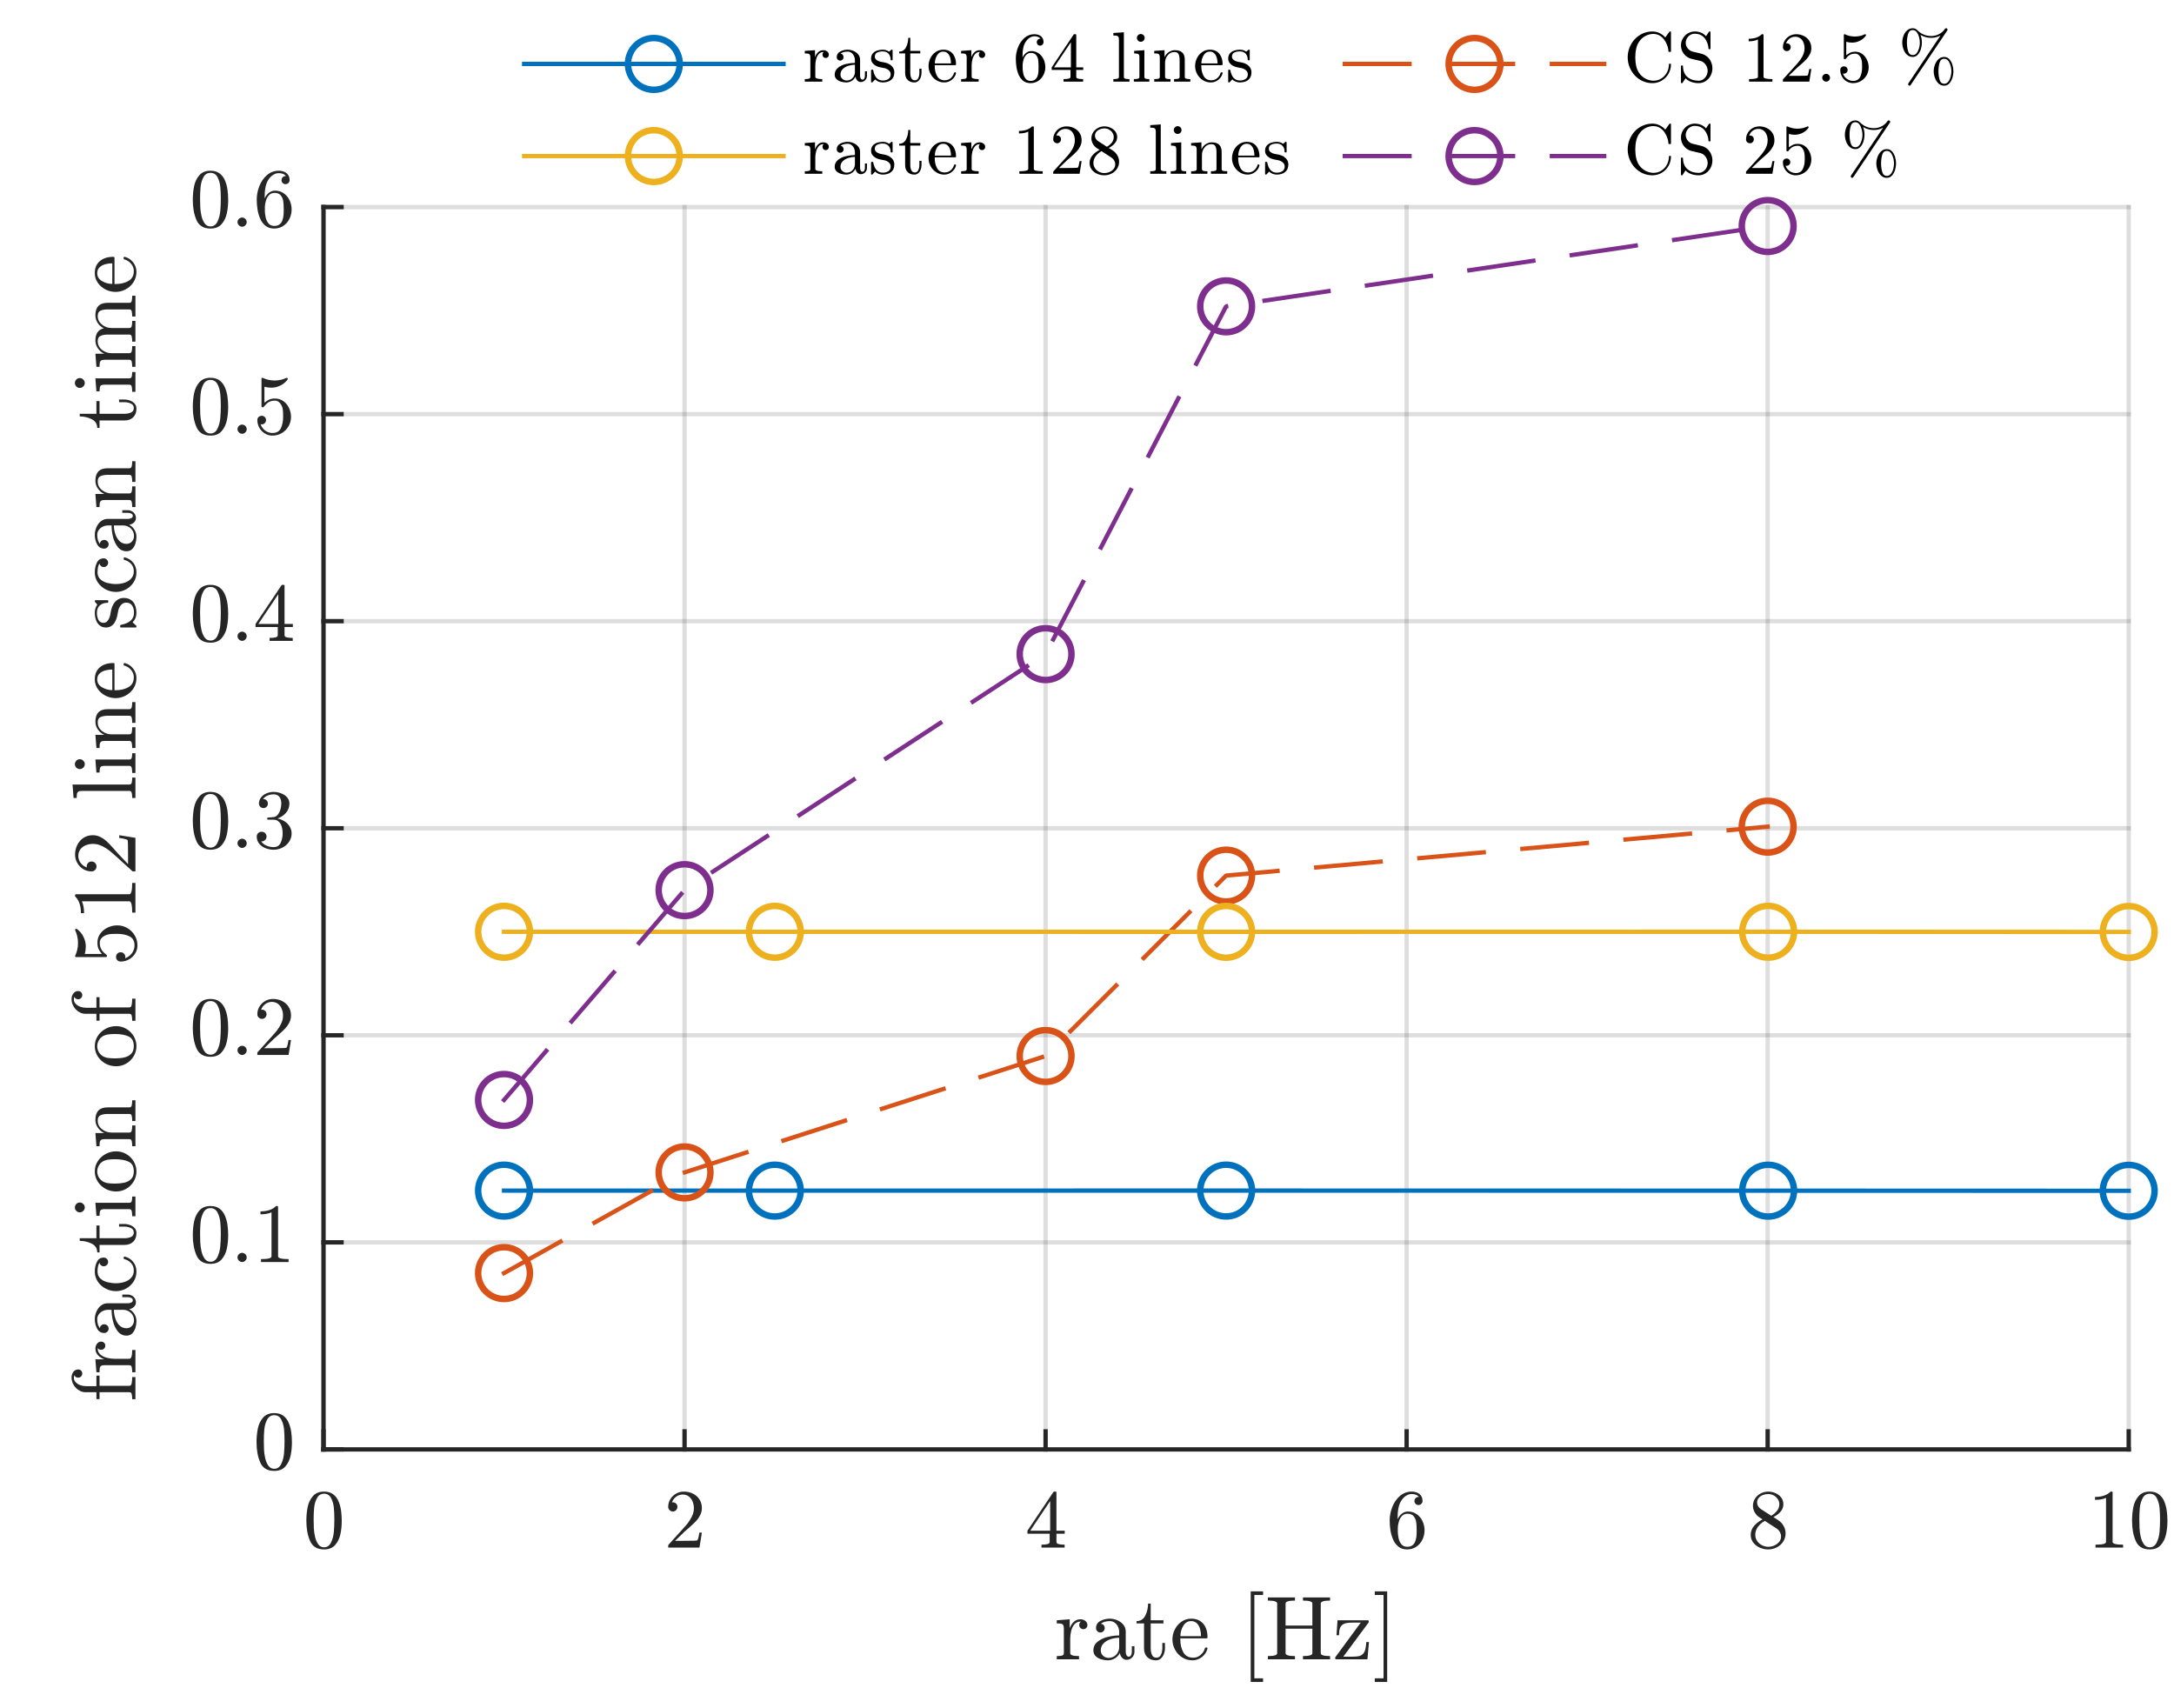 <?xml version="1.0"?>
<!DOCTYPE svg PUBLIC '-//W3C//DTD SVG 1.0//EN'
          'http://www.w3.org/TR/2001/REC-SVG-20010904/DTD/svg10.dtd'>
<svg xmlns:xlink="http://www.w3.org/1999/xlink" style="fill-opacity:1; color-rendering:auto; color-interpolation:auto; text-rendering:auto; stroke:black; stroke-linecap:square; stroke-miterlimit:10; shape-rendering:auto; stroke-opacity:1; fill:black; stroke-dasharray:none; font-weight:normal; stroke-width:1; font-family:'Dialog'; font-style:normal; stroke-linejoin:miter; font-size:12px; stroke-dashoffset:0; image-rendering:auto;" width="336" height="264" xmlns="http://www.w3.org/2000/svg"
><rect width="100%" height="100%" fill="#333333" stroke="none"/><!--Generated by the Batik Graphics2D SVG Generator--><defs id="genericDefs"
  /><g
  ><defs id="defs1"
    ><clipPath clipPathUnits="userSpaceOnUse" id="clipPath1"
      ><path d="M0 0 L336 0 L336 264 L0 264 L0 0 Z"
      /></clipPath
    ></defs
    ><g style="fill:white; stroke:white;"
    ><rect x="0" y="0" width="336" style="clip-path:url(#clipPath1); stroke:none;" height="264"
    /></g
    ><g style="fill:white; text-rendering:optimizeSpeed; color-rendering:optimizeSpeed; image-rendering:optimizeSpeed; shape-rendering:crispEdges; stroke:white; color-interpolation:sRGB;"
    ><rect x="0" width="336" height="264" y="0" style="stroke:none;"
      /><path style="stroke:none;" d="M50 224 L329 224 L329 32 L50 32 Z"
    /></g
    ><g style="stroke-linecap:butt; fill-opacity:0.149; fill:rgb(38,38,38); text-rendering:geometricPrecision; image-rendering:optimizeQuality; color-rendering:optimizeQuality; stroke-linejoin:round; stroke:rgb(38,38,38); color-interpolation:linearRGB; stroke-width:0.667; stroke-opacity:0.149;"
    ><line y2="32" style="fill:none;" x1="50" x2="50" y1="224"
      /><line y2="32" style="fill:none;" x1="105.8" x2="105.8" y1="224"
      /><line y2="32" style="fill:none;" x1="161.6" x2="161.6" y1="224"
      /><line y2="32" style="fill:none;" x1="217.4" x2="217.4" y1="224"
      /><line y2="32" style="fill:none;" x1="273.2" x2="273.2" y1="224"
      /><line y2="32" style="fill:none;" x1="329" x2="329" y1="224"
      /><line y2="224" style="fill:none;" x1="329" x2="50" y1="224"
      /><line y2="192" style="fill:none;" x1="329" x2="50" y1="192"
      /><line y2="160" style="fill:none;" x1="329" x2="50" y1="160"
      /><line y2="128" style="fill:none;" x1="329" x2="50" y1="128"
      /><line y2="96" style="fill:none;" x1="329" x2="50" y1="96"
      /><line y2="64" style="fill:none;" x1="329" x2="50" y1="64"
      /><line y2="32" style="fill:none;" x1="329" x2="50" y1="32"
      /><line x1="50" x2="329" y1="224" style="stroke-linecap:square; fill-opacity:1; fill:none; stroke-opacity:1;" y2="224"
      /><line x1="50" x2="50" y1="224" style="stroke-linecap:square; fill-opacity:1; fill:none; stroke-opacity:1;" y2="221.21"
      /><line x1="105.8" x2="105.8" y1="224" style="stroke-linecap:square; fill-opacity:1; fill:none; stroke-opacity:1;" y2="221.21"
      /><line x1="161.6" x2="161.6" y1="224" style="stroke-linecap:square; fill-opacity:1; fill:none; stroke-opacity:1;" y2="221.21"
      /><line x1="217.4" x2="217.4" y1="224" style="stroke-linecap:square; fill-opacity:1; fill:none; stroke-opacity:1;" y2="221.21"
      /><line x1="273.2" x2="273.2" y1="224" style="stroke-linecap:square; fill-opacity:1; fill:none; stroke-opacity:1;" y2="221.21"
      /><line x1="329" x2="329" y1="224" style="stroke-linecap:square; fill-opacity:1; fill:none; stroke-opacity:1;" y2="221.21"
    /></g
    ><g transform="translate(50,228.533)" style="font-size:12.667px; fill:rgb(38,38,38); text-rendering:geometricPrecision; image-rendering:optimizeQuality; color-rendering:optimizeQuality; font-family:'mwa_cmr10'; stroke:rgb(38,38,38); color-interpolation:linearRGB;"
    ><path style="stroke:none;" d="M0.083 10.921 Q-1.51 10.921 -2.081 9.609 Q-2.651 8.296 -2.651 6.499 Q-2.651 5.359 -2.448 4.367 Q-2.245 3.374 -1.635 2.679 Q-1.026 1.984 0.083 1.984 Q0.943 1.984 1.49 2.398 Q2.037 2.812 2.318 3.476 Q2.599 4.14 2.708 4.898 Q2.818 5.656 2.818 6.499 Q2.818 7.609 2.607 8.585 Q2.396 9.562 1.794 10.242 Q1.193 10.921 0.083 10.921 ZM0.083 10.593 Q0.802 10.593 1.161 9.851 Q1.521 9.109 1.599 8.203 Q1.677 7.296 1.677 6.281 Q1.677 5.312 1.599 4.484 Q1.521 3.656 1.169 2.984 Q0.818 2.312 0.083 2.312 Q-0.651 2.312 -1.01 2.991 Q-1.37 3.671 -1.448 4.492 Q-1.526 5.312 -1.526 6.281 Q-1.526 7.015 -1.495 7.656 Q-1.464 8.296 -1.307 8.976 Q-1.151 9.656 -0.815 10.124 Q-0.479 10.593 0.083 10.593 Z"
    /></g
    ><g transform="translate(105.8,228.533)" style="font-size:12.667px; fill:rgb(38,38,38); text-rendering:geometricPrecision; image-rendering:optimizeQuality; color-rendering:optimizeQuality; font-family:'mwa_cmr10'; stroke:rgb(38,38,38); color-interpolation:linearRGB;"
    ><path style="stroke:none;" d="M-2.526 10.64 L-2.526 10.296 Q-2.526 10.265 -2.495 10.218 L-0.479 7.984 Q-0.01 7.484 0.271 7.148 Q0.552 6.812 0.833 6.374 Q1.115 5.937 1.279 5.484 Q1.443 5.031 1.443 4.531 Q1.443 3.999 1.24 3.507 Q1.036 3.015 0.646 2.726 Q0.255 2.437 -0.292 2.437 Q-0.854 2.437 -1.307 2.781 Q-1.76 3.124 -1.948 3.656 Q-1.885 3.64 -1.807 3.64 Q-1.51 3.64 -1.307 3.835 Q-1.104 4.031 -1.104 4.343 Q-1.104 4.64 -1.307 4.851 Q-1.51 5.062 -1.807 5.062 Q-2.104 5.062 -2.315 4.851 Q-2.526 4.64 -2.526 4.343 Q-2.526 3.859 -2.338 3.429 Q-2.151 2.999 -1.807 2.671 Q-1.464 2.343 -1.026 2.163 Q-0.589 1.984 -0.104 1.984 Q0.646 1.984 1.286 2.296 Q1.927 2.609 2.302 3.187 Q2.677 3.765 2.677 4.531 Q2.677 5.093 2.427 5.601 Q2.177 6.109 1.794 6.523 Q1.411 6.937 0.802 7.468 Q0.193 7.999 0.005 8.171 L-1.464 9.593 L-0.213 9.593 Q0.708 9.593 1.325 9.578 Q1.943 9.562 1.974 9.515 Q2.13 9.359 2.287 8.328 L2.677 8.328 L2.302 10.64 L-2.526 10.64 Z"
    /></g
    ><g transform="translate(161.6,228.533)" style="font-size:12.667px; fill:rgb(38,38,38); text-rendering:geometricPrecision; image-rendering:optimizeQuality; color-rendering:optimizeQuality; font-family:'mwa_cmr10'; stroke:rgb(38,38,38); color-interpolation:linearRGB;"
    ><path style="stroke:none;" d="M-2.807 8.499 L-2.807 8.031 L1.208 2.046 Q1.255 1.984 1.349 1.984 L1.536 1.984 Q1.677 1.984 1.677 2.124 L1.677 8.031 L2.958 8.031 L2.958 8.499 L1.677 8.499 L1.677 9.765 Q1.677 10.031 2.06 10.109 Q2.443 10.187 2.943 10.187 L2.943 10.64 L-0.635 10.64 L-0.635 10.187 Q-0.135 10.187 0.247 10.109 Q0.63 10.031 0.63 9.765 L0.63 8.499 L-2.807 8.499 ZM-2.37 8.031 L0.708 8.031 L0.708 3.437 L-2.37 8.031 Z"
    /></g
    ><g transform="translate(217.4,228.533)" style="font-size:12.667px; fill:rgb(38,38,38); text-rendering:geometricPrecision; image-rendering:optimizeQuality; color-rendering:optimizeQuality; font-family:'mwa_cmr10'; stroke:rgb(38,38,38); color-interpolation:linearRGB;"
    ><path style="stroke:none;" d="M0.083 10.921 Q-0.729 10.921 -1.268 10.492 Q-1.807 10.062 -2.096 9.382 Q-2.385 8.703 -2.503 7.952 Q-2.62 7.202 -2.62 6.437 Q-2.62 5.406 -2.221 4.374 Q-1.823 3.343 -1.042 2.663 Q-0.26 1.984 0.802 1.984 Q1.24 1.984 1.63 2.148 Q2.021 2.312 2.24 2.64 Q2.458 2.968 2.458 3.437 Q2.458 3.703 2.271 3.882 Q2.083 4.062 1.818 4.062 Q1.568 4.062 1.388 3.882 Q1.208 3.703 1.208 3.437 Q1.208 3.187 1.388 2.999 Q1.568 2.812 1.818 2.812 L1.896 2.812 Q1.724 2.578 1.427 2.468 Q1.13 2.359 0.802 2.359 Q0.411 2.359 0.075 2.531 Q-0.26 2.703 -0.526 2.991 Q-0.792 3.281 -0.971 3.632 Q-1.151 3.984 -1.245 4.437 Q-1.339 4.89 -1.37 5.281 Q-1.401 5.671 -1.401 6.265 Q-1.167 5.734 -0.745 5.398 Q-0.323 5.062 0.193 5.062 Q0.771 5.062 1.247 5.296 Q1.724 5.531 2.068 5.945 Q2.412 6.359 2.591 6.89 Q2.771 7.421 2.771 7.968 Q2.771 8.734 2.435 9.421 Q2.099 10.109 1.482 10.515 Q0.865 10.921 0.083 10.921 ZM0.083 10.515 Q0.583 10.515 0.888 10.288 Q1.193 10.062 1.333 9.679 Q1.474 9.296 1.513 8.913 Q1.552 8.531 1.552 7.968 Q1.552 7.234 1.482 6.718 Q1.411 6.202 1.099 5.804 Q0.786 5.406 0.146 5.406 Q-0.385 5.406 -0.721 5.757 Q-1.057 6.109 -1.214 6.656 Q-1.37 7.202 -1.37 7.702 Q-1.37 7.874 -1.354 7.968 Q-1.354 7.984 -1.362 7.992 Q-1.37 7.999 -1.37 8.031 Q-1.37 8.578 -1.253 9.148 Q-1.135 9.718 -0.815 10.117 Q-0.495 10.515 0.083 10.515 Z"
    /></g
    ><g transform="translate(273.2,228.533)" style="font-size:12.667px; fill:rgb(38,38,38); text-rendering:geometricPrecision; image-rendering:optimizeQuality; color-rendering:optimizeQuality; font-family:'mwa_cmr10'; stroke:rgb(38,38,38); color-interpolation:linearRGB;"
    ><path style="stroke:none;" d="M-2.62 8.671 Q-2.62 7.89 -2.104 7.288 Q-1.589 6.687 -0.792 6.281 L-1.276 5.968 Q-1.714 5.687 -1.995 5.202 Q-2.276 4.718 -2.276 4.171 Q-2.276 3.562 -1.948 3.054 Q-1.62 2.546 -1.073 2.265 Q-0.526 1.984 0.083 1.984 Q0.661 1.984 1.2 2.218 Q1.74 2.453 2.083 2.89 Q2.427 3.328 2.427 3.937 Q2.427 4.374 2.224 4.749 Q2.021 5.124 1.661 5.421 Q1.302 5.718 0.896 5.921 L1.63 6.406 Q2.146 6.734 2.458 7.281 Q2.771 7.827 2.771 8.437 Q2.771 9.14 2.396 9.718 Q2.021 10.296 1.396 10.609 Q0.771 10.921 0.083 10.921 Q-0.589 10.921 -1.214 10.648 Q-1.839 10.374 -2.229 9.859 Q-2.62 9.343 -2.62 8.671 ZM-1.917 8.671 Q-1.917 9.187 -1.635 9.609 Q-1.354 10.031 -0.885 10.273 Q-0.417 10.515 0.083 10.515 Q0.833 10.515 1.45 10.07 Q2.068 9.624 2.068 8.906 Q2.068 8.656 1.974 8.413 Q1.88 8.171 1.7 7.968 Q1.521 7.765 1.302 7.64 L-0.432 6.515 Q-0.839 6.718 -1.182 7.054 Q-1.526 7.39 -1.721 7.796 Q-1.917 8.203 -1.917 8.671 ZM-1.026 4.702 L0.552 5.718 Q1.099 5.39 1.45 4.945 Q1.802 4.499 1.802 3.937 Q1.802 3.499 1.552 3.132 Q1.302 2.765 0.911 2.562 Q0.521 2.359 0.068 2.359 Q-0.323 2.359 -0.721 2.507 Q-1.12 2.656 -1.378 2.96 Q-1.635 3.265 -1.635 3.671 Q-1.635 4.281 -1.026 4.702 Z"
    /></g
    ><g transform="translate(329,228.533)" style="font-size:12.667px; fill:rgb(38,38,38); text-rendering:geometricPrecision; image-rendering:optimizeQuality; color-rendering:optimizeQuality; font-family:'mwa_cmr10'; stroke:rgb(38,38,38); color-interpolation:linearRGB;"
    ><path style="stroke:none;" d="M-5.13 10.64 L-5.13 10.187 Q-3.505 10.187 -3.505 9.765 L-3.505 2.953 Q-4.177 3.265 -5.208 3.265 L-5.208 2.812 Q-3.615 2.812 -2.802 1.984 L-2.615 1.984 Q-2.568 1.984 -2.529 2.015 Q-2.49 2.046 -2.49 2.093 L-2.49 9.765 Q-2.49 10.187 -0.865 10.187 L-0.865 10.64 L-5.13 10.64 Z"
      /><path style="stroke:none;" d="M3.25 10.921 Q1.656 10.921 1.086 9.609 Q0.516 8.296 0.516 6.499 Q0.516 5.359 0.719 4.367 Q0.922 3.374 1.531 2.679 Q2.141 1.984 3.25 1.984 Q4.109 1.984 4.656 2.398 Q5.203 2.812 5.484 3.476 Q5.766 4.14 5.875 4.898 Q5.984 5.656 5.984 6.499 Q5.984 7.609 5.773 8.585 Q5.562 9.562 4.961 10.242 Q4.359 10.921 3.25 10.921 ZM3.25 10.593 Q3.969 10.593 4.328 9.851 Q4.688 9.109 4.766 8.203 Q4.844 7.296 4.844 6.281 Q4.844 5.312 4.766 4.484 Q4.688 3.656 4.336 2.984 Q3.984 2.312 3.25 2.312 Q2.516 2.312 2.156 2.991 Q1.797 3.671 1.719 4.492 Q1.641 5.312 1.641 6.281 Q1.641 7.015 1.672 7.656 Q1.703 8.296 1.859 8.976 Q2.016 9.656 2.352 10.124 Q2.688 10.593 3.25 10.593 Z"
    /></g
    ><g transform="translate(189.5,244.733)" style="font-size:13.933px; fill:rgb(38,38,38); text-rendering:geometricPrecision; image-rendering:optimizeQuality; color-rendering:optimizeQuality; font-family:'mwa_cmr10'; stroke:rgb(38,38,38); color-interpolation:linearRGB;"
    ><path style="stroke:none;" d="M-26.172 11.704 L-26.172 11.204 Q-25.688 11.204 -25.383 11.134 Q-25.078 11.063 -25.078 10.766 L-25.078 6.938 Q-25.078 6.563 -25.188 6.399 Q-25.297 6.235 -25.508 6.196 Q-25.719 6.157 -26.172 6.157 L-26.172 5.673 L-24.172 5.516 L-24.172 6.891 Q-23.938 6.282 -23.524 5.899 Q-23.11 5.516 -22.516 5.516 Q-22.094 5.516 -21.766 5.766 Q-21.438 6.016 -21.438 6.407 Q-21.438 6.673 -21.617 6.86 Q-21.797 7.048 -22.063 7.048 Q-22.328 7.048 -22.516 6.86 Q-22.703 6.673 -22.703 6.407 Q-22.703 6.032 -22.422 5.876 L-22.516 5.876 Q-23.078 5.876 -23.438 6.29 Q-23.797 6.704 -23.945 7.313 Q-24.094 7.923 -24.094 8.47 L-24.094 10.766 Q-24.094 11.204 -22.735 11.204 L-22.735 11.704 L-26.172 11.704 Z"
      /><path style="stroke:none;" d="M-20.512 10.329 Q-20.512 9.501 -19.855 8.977 Q-19.199 8.454 -18.277 8.235 Q-17.355 8.016 -16.527 8.016 L-16.527 7.438 Q-16.527 7.048 -16.707 6.665 Q-16.887 6.282 -17.223 6.04 Q-17.559 5.798 -17.965 5.798 Q-18.887 5.798 -19.371 6.22 Q-19.105 6.22 -18.934 6.415 Q-18.762 6.61 -18.762 6.891 Q-18.762 7.157 -18.957 7.36 Q-19.152 7.563 -19.434 7.563 Q-19.715 7.563 -19.91 7.36 Q-20.105 7.157 -20.105 6.891 Q-20.105 6.141 -19.441 5.782 Q-18.777 5.423 -17.965 5.423 Q-17.402 5.423 -16.824 5.665 Q-16.246 5.907 -15.879 6.36 Q-15.512 6.813 -15.512 7.423 L-15.512 10.563 Q-15.512 10.845 -15.395 11.071 Q-15.277 11.298 -15.043 11.298 Q-14.809 11.298 -14.691 11.063 Q-14.574 10.829 -14.574 10.563 L-14.574 9.673 L-14.168 9.673 L-14.168 10.563 Q-14.168 10.876 -14.332 11.165 Q-14.496 11.454 -14.777 11.618 Q-15.059 11.782 -15.371 11.782 Q-15.777 11.782 -16.074 11.47 Q-16.371 11.157 -16.418 10.72 Q-16.668 11.235 -17.176 11.548 Q-17.684 11.86 -18.262 11.86 Q-18.793 11.86 -19.309 11.704 Q-19.824 11.548 -20.168 11.212 Q-20.512 10.876 -20.512 10.329 ZM-19.371 10.329 Q-19.371 10.829 -19.012 11.157 Q-18.652 11.485 -18.168 11.485 Q-17.715 11.485 -17.34 11.266 Q-16.965 11.048 -16.746 10.657 Q-16.527 10.266 -16.527 9.829 L-16.527 8.376 Q-17.168 8.376 -17.832 8.587 Q-18.496 8.798 -18.934 9.235 Q-19.371 9.673 -19.371 10.329 Z"
      /><path style="stroke:none;" d="M-12.686 10.016 L-12.686 6.157 L-13.842 6.157 L-13.842 5.798 Q-12.92 5.798 -12.49 4.946 Q-12.061 4.095 -12.061 3.095 L-11.654 3.095 L-11.654 5.673 L-9.686 5.673 L-9.686 6.157 L-11.654 6.157 L-11.654 10.001 Q-11.654 10.579 -11.459 11.016 Q-11.264 11.454 -10.764 11.454 Q-10.279 11.454 -10.068 10.993 Q-9.857 10.532 -9.857 10.001 L-9.857 9.173 L-9.451 9.173 L-9.451 10.016 Q-9.451 10.454 -9.615 10.884 Q-9.779 11.313 -10.092 11.587 Q-10.404 11.86 -10.857 11.86 Q-11.701 11.86 -12.193 11.36 Q-12.686 10.86 -12.686 10.016 Z"
      /><path style="stroke:none;" d="M-5.205 11.86 Q-6.064 11.86 -6.775 11.415 Q-7.486 10.97 -7.892 10.22 Q-8.298 9.47 -8.298 8.641 Q-8.298 7.813 -7.923 7.079 Q-7.548 6.345 -6.884 5.884 Q-6.22 5.423 -5.408 5.423 Q-4.752 5.423 -4.283 5.641 Q-3.814 5.86 -3.502 6.243 Q-3.189 6.626 -3.033 7.141 Q-2.877 7.657 -2.877 8.282 Q-2.877 8.47 -3.017 8.47 L-7.08 8.47 L-7.08 8.626 Q-7.08 9.782 -6.611 10.618 Q-6.142 11.454 -5.08 11.454 Q-4.642 11.454 -4.283 11.259 Q-3.923 11.063 -3.65 10.727 Q-3.377 10.391 -3.283 10.001 Q-3.267 9.954 -3.228 9.915 Q-3.189 9.876 -3.142 9.876 L-3.017 9.876 Q-2.877 9.876 -2.877 10.048 Q-3.08 10.845 -3.736 11.352 Q-4.392 11.86 -5.205 11.86 ZM-7.064 8.126 L-3.877 8.126 Q-3.877 7.595 -4.017 7.056 Q-4.158 6.516 -4.502 6.157 Q-4.845 5.798 -5.408 5.798 Q-6.189 5.798 -6.627 6.54 Q-7.064 7.282 -7.064 8.126 Z"
      /><path style="stroke:none;" d="M3.804 15.204 L3.804 1.204 L5.711 1.204 L5.711 1.766 L4.367 1.766 L4.367 14.641 L5.711 14.641 L5.711 15.204 L3.804 15.204 Z"
      /><path style="stroke:none;" d="M6.456 11.704 L6.456 11.204 Q7.893 11.204 7.893 10.766 L7.893 3.079 Q7.893 2.626 6.456 2.626 L6.456 2.141 L10.643 2.141 L10.643 2.626 Q9.19 2.626 9.19 3.079 L9.19 6.485 L13.331 6.485 L13.331 3.079 Q13.331 2.626 11.878 2.626 L11.878 2.141 L16.065 2.141 L16.065 2.626 Q14.628 2.626 14.628 3.079 L14.628 10.766 Q14.628 11.204 16.065 11.204 L16.065 11.704 L11.878 11.704 L11.878 11.204 Q13.331 11.204 13.331 10.766 L13.331 6.97 L9.19 6.97 L9.19 10.766 Q9.19 11.204 10.643 11.204 L10.643 11.704 L6.456 11.704 Z"
      /><path style="stroke:none;" d="M17.015 11.704 Q16.859 11.704 16.859 11.548 L16.859 11.438 Q16.859 11.376 16.906 11.345 L20.812 6.032 L19.547 6.032 Q18.953 6.032 18.57 6.11 Q18.187 6.188 17.937 6.399 Q17.687 6.61 17.57 6.97 Q17.453 7.329 17.453 7.985 L17.062 7.985 L17.218 5.673 L21.906 5.673 Q21.968 5.673 22.008 5.712 Q22.047 5.751 22.047 5.829 L22.047 5.907 Q22.047 5.954 22.031 6.001 L18.109 11.298 L19.453 11.298 Q20.062 11.298 20.468 11.227 Q20.875 11.157 21.156 10.86 Q21.422 10.595 21.523 10.141 Q21.625 9.688 21.672 9.032 L22.078 9.032 L21.843 11.704 L17.015 11.704 Z"
      /><path style="stroke:none;" d="M22.974 15.204 L22.974 14.641 L24.333 14.641 L24.333 1.766 L22.974 1.766 L22.974 1.204 L24.895 1.204 L24.895 15.204 L22.974 15.204 Z"
    /></g
    ><g style="fill:rgb(38,38,38); text-rendering:geometricPrecision; image-rendering:optimizeQuality; color-rendering:optimizeQuality; stroke-linejoin:round; stroke:rgb(38,38,38); color-interpolation:linearRGB; stroke-width:0.667;"
    ><line y2="32" style="fill:none;" x1="50" x2="50" y1="224"
      /><line y2="224" style="fill:none;" x1="50" x2="52.79" y1="224"
      /><line y2="192" style="fill:none;" x1="50" x2="52.79" y1="192"
      /><line y2="160" style="fill:none;" x1="50" x2="52.79" y1="160"
      /><line y2="128" style="fill:none;" x1="50" x2="52.79" y1="128"
      /><line y2="96" style="fill:none;" x1="50" x2="52.79" y1="96"
      /><line y2="64" style="fill:none;" x1="50" x2="52.79" y1="64"
      /><line y2="32" style="fill:none;" x1="50" x2="52.79" y1="32"
    /></g
    ><g transform="translate(45.467,224)" style="font-size:12.667px; fill:rgb(38,38,38); text-rendering:geometricPrecision; image-rendering:optimizeQuality; color-rendering:optimizeQuality; font-family:'mwa_cmr10'; stroke:rgb(38,38,38); color-interpolation:linearRGB;"
    ><path style="stroke:none;" d="M-3.083 3.321 Q-4.677 3.321 -5.247 2.009 Q-5.818 0.696 -5.818 -1.101 Q-5.818 -2.241 -5.615 -3.233 Q-5.412 -4.226 -4.802 -4.921 Q-4.193 -5.616 -3.083 -5.616 Q-2.224 -5.616 -1.677 -5.202 Q-1.13 -4.788 -0.849 -4.124 Q-0.568 -3.46 -0.458 -2.702 Q-0.349 -1.944 -0.349 -1.101 Q-0.349 0.009 -0.56 0.985 Q-0.771 1.962 -1.372 2.642 Q-1.974 3.321 -3.083 3.321 ZM-3.083 2.993 Q-2.365 2.993 -2.005 2.251 Q-1.646 1.509 -1.568 0.603 Q-1.49 -0.304 -1.49 -1.319 Q-1.49 -2.288 -1.568 -3.116 Q-1.646 -3.944 -1.997 -4.616 Q-2.349 -5.288 -3.083 -5.288 Q-3.818 -5.288 -4.177 -4.609 Q-4.537 -3.929 -4.615 -3.108 Q-4.693 -2.288 -4.693 -1.319 Q-4.693 -0.585 -4.662 0.056 Q-4.63 0.696 -4.474 1.376 Q-4.318 2.056 -3.982 2.524 Q-3.646 2.993 -3.083 2.993 Z"
    /></g
    ><g transform="translate(45.467,192)" style="font-size:12.667px; fill:rgb(38,38,38); text-rendering:geometricPrecision; image-rendering:optimizeQuality; color-rendering:optimizeQuality; font-family:'mwa_cmr10'; stroke:rgb(38,38,38); color-interpolation:linearRGB;"
    ><path style="stroke:none;" d="M-12.935 3.321 Q-14.529 3.321 -15.099 2.009 Q-15.67 0.696 -15.67 -1.101 Q-15.67 -2.241 -15.466 -3.233 Q-15.263 -4.226 -14.654 -4.921 Q-14.045 -5.616 -12.935 -5.616 Q-12.076 -5.616 -11.529 -5.202 Q-10.982 -4.788 -10.701 -4.124 Q-10.42 -3.46 -10.31 -2.702 Q-10.201 -1.944 -10.201 -1.101 Q-10.201 0.009 -10.412 0.985 Q-10.623 1.962 -11.224 2.642 Q-11.826 3.321 -12.935 3.321 ZM-12.935 2.993 Q-12.216 2.993 -11.857 2.251 Q-11.498 1.509 -11.42 0.603 Q-11.341 -0.304 -11.341 -1.319 Q-11.341 -2.288 -11.42 -3.116 Q-11.498 -3.944 -11.849 -4.616 Q-12.201 -5.288 -12.935 -5.288 Q-13.67 -5.288 -14.029 -4.609 Q-14.388 -3.929 -14.466 -3.108 Q-14.545 -2.288 -14.545 -1.319 Q-14.545 -0.585 -14.513 0.056 Q-14.482 0.696 -14.326 1.376 Q-14.17 2.056 -13.834 2.524 Q-13.498 2.993 -12.935 2.993 Z"
      /><path style="stroke:none;" d="M-8.758 2.321 Q-8.758 2.024 -8.539 1.821 Q-8.321 1.618 -8.039 1.618 Q-7.867 1.618 -7.696 1.712 Q-7.524 1.806 -7.43 1.978 Q-7.336 2.149 -7.336 2.321 Q-7.336 2.603 -7.547 2.821 Q-7.758 3.04 -8.039 3.04 Q-8.321 3.04 -8.539 2.821 Q-8.758 2.603 -8.758 2.321 Z"
      /><path style="stroke:none;" d="M-5.13 3.04 L-5.13 2.587 Q-3.505 2.587 -3.505 2.165 L-3.505 -4.647 Q-4.177 -4.335 -5.208 -4.335 L-5.208 -4.788 Q-3.615 -4.788 -2.802 -5.616 L-2.615 -5.616 Q-2.568 -5.616 -2.529 -5.585 Q-2.49 -5.554 -2.49 -5.507 L-2.49 2.165 Q-2.49 2.587 -0.865 2.587 L-0.865 3.04 L-5.13 3.04 Z"
    /></g
    ><g transform="translate(45.467,160)" style="font-size:12.667px; fill:rgb(38,38,38); text-rendering:geometricPrecision; image-rendering:optimizeQuality; color-rendering:optimizeQuality; font-family:'mwa_cmr10'; stroke:rgb(38,38,38); color-interpolation:linearRGB;"
    ><path style="stroke:none;" d="M-12.935 3.321 Q-14.529 3.321 -15.099 2.009 Q-15.67 0.696 -15.67 -1.101 Q-15.67 -2.241 -15.466 -3.233 Q-15.263 -4.226 -14.654 -4.921 Q-14.045 -5.616 -12.935 -5.616 Q-12.076 -5.616 -11.529 -5.202 Q-10.982 -4.788 -10.701 -4.124 Q-10.42 -3.46 -10.31 -2.702 Q-10.201 -1.944 -10.201 -1.101 Q-10.201 0.009 -10.412 0.985 Q-10.623 1.962 -11.224 2.642 Q-11.826 3.321 -12.935 3.321 ZM-12.935 2.993 Q-12.216 2.993 -11.857 2.251 Q-11.498 1.509 -11.42 0.603 Q-11.341 -0.304 -11.341 -1.319 Q-11.341 -2.288 -11.42 -3.116 Q-11.498 -3.944 -11.849 -4.616 Q-12.201 -5.288 -12.935 -5.288 Q-13.67 -5.288 -14.029 -4.609 Q-14.388 -3.929 -14.466 -3.108 Q-14.545 -2.288 -14.545 -1.319 Q-14.545 -0.585 -14.513 0.056 Q-14.482 0.696 -14.326 1.376 Q-14.17 2.056 -13.834 2.524 Q-13.498 2.993 -12.935 2.993 Z"
      /><path style="stroke:none;" d="M-8.758 2.321 Q-8.758 2.024 -8.539 1.821 Q-8.321 1.618 -8.039 1.618 Q-7.867 1.618 -7.696 1.712 Q-7.524 1.806 -7.43 1.978 Q-7.336 2.149 -7.336 2.321 Q-7.336 2.603 -7.547 2.821 Q-7.758 3.04 -8.039 3.04 Q-8.321 3.04 -8.539 2.821 Q-8.758 2.603 -8.758 2.321 Z"
      /><path style="stroke:none;" d="M-5.693 3.04 L-5.693 2.696 Q-5.693 2.665 -5.662 2.618 L-3.646 0.384 Q-3.177 -0.116 -2.896 -0.452 Q-2.615 -0.788 -2.333 -1.226 Q-2.052 -1.663 -1.888 -2.116 Q-1.724 -2.569 -1.724 -3.069 Q-1.724 -3.601 -1.927 -4.093 Q-2.13 -4.585 -2.521 -4.874 Q-2.912 -5.163 -3.458 -5.163 Q-4.021 -5.163 -4.474 -4.819 Q-4.927 -4.476 -5.115 -3.944 Q-5.052 -3.96 -4.974 -3.96 Q-4.677 -3.96 -4.474 -3.765 Q-4.271 -3.569 -4.271 -3.257 Q-4.271 -2.96 -4.474 -2.749 Q-4.677 -2.538 -4.974 -2.538 Q-5.271 -2.538 -5.482 -2.749 Q-5.693 -2.96 -5.693 -3.257 Q-5.693 -3.741 -5.505 -4.171 Q-5.318 -4.601 -4.974 -4.929 Q-4.63 -5.257 -4.193 -5.437 Q-3.755 -5.616 -3.271 -5.616 Q-2.521 -5.616 -1.88 -5.304 Q-1.24 -4.991 -0.865 -4.413 Q-0.49 -3.835 -0.49 -3.069 Q-0.49 -2.507 -0.74 -1.999 Q-0.99 -1.491 -1.372 -1.077 Q-1.755 -0.663 -2.365 -0.132 Q-2.974 0.399 -3.162 0.571 L-4.63 1.993 L-3.38 1.993 Q-2.458 1.993 -1.841 1.978 Q-1.224 1.962 -1.193 1.915 Q-1.036 1.759 -0.88 0.728 L-0.49 0.728 L-0.865 3.04 L-5.693 3.04 Z"
    /></g
    ><g transform="translate(45.467,128)" style="font-size:12.667px; fill:rgb(38,38,38); text-rendering:geometricPrecision; image-rendering:optimizeQuality; color-rendering:optimizeQuality; font-family:'mwa_cmr10'; stroke:rgb(38,38,38); color-interpolation:linearRGB;"
    ><path style="stroke:none;" d="M-12.935 3.321 Q-14.529 3.321 -15.099 2.009 Q-15.67 0.696 -15.67 -1.101 Q-15.67 -2.241 -15.466 -3.233 Q-15.263 -4.226 -14.654 -4.921 Q-14.045 -5.616 -12.935 -5.616 Q-12.076 -5.616 -11.529 -5.202 Q-10.982 -4.788 -10.701 -4.124 Q-10.42 -3.46 -10.31 -2.702 Q-10.201 -1.944 -10.201 -1.101 Q-10.201 0.009 -10.412 0.985 Q-10.623 1.962 -11.224 2.642 Q-11.826 3.321 -12.935 3.321 ZM-12.935 2.993 Q-12.216 2.993 -11.857 2.251 Q-11.498 1.509 -11.42 0.603 Q-11.341 -0.304 -11.341 -1.319 Q-11.341 -2.288 -11.42 -3.116 Q-11.498 -3.944 -11.849 -4.616 Q-12.201 -5.288 -12.935 -5.288 Q-13.67 -5.288 -14.029 -4.609 Q-14.388 -3.929 -14.466 -3.108 Q-14.545 -2.288 -14.545 -1.319 Q-14.545 -0.585 -14.513 0.056 Q-14.482 0.696 -14.326 1.376 Q-14.17 2.056 -13.834 2.524 Q-13.498 2.993 -12.935 2.993 Z"
      /><path style="stroke:none;" d="M-8.758 2.321 Q-8.758 2.024 -8.539 1.821 Q-8.321 1.618 -8.039 1.618 Q-7.867 1.618 -7.696 1.712 Q-7.524 1.806 -7.43 1.978 Q-7.336 2.149 -7.336 2.321 Q-7.336 2.603 -7.547 2.821 Q-7.758 3.04 -8.039 3.04 Q-8.321 3.04 -8.539 2.821 Q-8.758 2.603 -8.758 2.321 Z"
      /><path style="stroke:none;" d="M-5.099 2.04 Q-4.787 2.478 -4.271 2.696 Q-3.755 2.915 -3.177 2.915 Q-2.412 2.915 -2.099 2.267 Q-1.786 1.618 -1.786 0.806 Q-1.786 0.431 -1.849 0.063 Q-1.911 -0.304 -2.075 -0.616 Q-2.24 -0.929 -2.513 -1.124 Q-2.787 -1.319 -3.177 -1.319 L-4.052 -1.319 Q-4.162 -1.319 -4.162 -1.429 L-4.162 -1.554 Q-4.162 -1.647 -4.052 -1.647 L-3.333 -1.71 Q-2.88 -1.71 -2.575 -2.054 Q-2.271 -2.397 -2.13 -2.89 Q-1.99 -3.382 -1.99 -3.819 Q-1.99 -4.444 -2.279 -4.843 Q-2.568 -5.241 -3.177 -5.241 Q-3.662 -5.241 -4.115 -5.054 Q-4.568 -4.866 -4.833 -4.491 Q-4.802 -4.491 -4.787 -4.499 Q-4.771 -4.507 -4.74 -4.507 Q-4.458 -4.507 -4.263 -4.304 Q-4.068 -4.101 -4.068 -3.804 Q-4.068 -3.522 -4.263 -3.319 Q-4.458 -3.116 -4.74 -3.116 Q-5.037 -3.116 -5.24 -3.319 Q-5.443 -3.522 -5.443 -3.804 Q-5.443 -4.366 -5.107 -4.78 Q-4.771 -5.194 -4.24 -5.405 Q-3.708 -5.616 -3.177 -5.616 Q-2.771 -5.616 -2.333 -5.499 Q-1.896 -5.382 -1.544 -5.163 Q-1.193 -4.944 -0.966 -4.601 Q-0.74 -4.257 -0.74 -3.819 Q-0.74 -3.272 -0.982 -2.812 Q-1.224 -2.351 -1.654 -2.015 Q-2.083 -1.679 -2.583 -1.507 Q-2.021 -1.397 -1.513 -1.085 Q-1.005 -0.772 -0.701 -0.273 Q-0.396 0.228 -0.396 0.79 Q-0.396 1.509 -0.786 2.087 Q-1.177 2.665 -1.818 2.993 Q-2.458 3.321 -3.177 3.321 Q-3.787 3.321 -4.396 3.095 Q-5.005 2.868 -5.396 2.399 Q-5.787 1.931 -5.787 1.29 Q-5.787 0.962 -5.568 0.751 Q-5.349 0.54 -5.037 0.54 Q-4.818 0.54 -4.646 0.634 Q-4.474 0.728 -4.372 0.907 Q-4.271 1.087 -4.271 1.29 Q-4.271 1.603 -4.497 1.821 Q-4.724 2.04 -5.037 2.04 L-5.099 2.04 Z"
    /></g
    ><g transform="translate(45.467,96)" style="font-size:12.667px; fill:rgb(38,38,38); text-rendering:geometricPrecision; image-rendering:optimizeQuality; color-rendering:optimizeQuality; font-family:'mwa_cmr10'; stroke:rgb(38,38,38); color-interpolation:linearRGB;"
    ><path style="stroke:none;" d="M-12.935 3.321 Q-14.529 3.321 -15.099 2.009 Q-15.67 0.696 -15.67 -1.101 Q-15.67 -2.241 -15.466 -3.233 Q-15.263 -4.226 -14.654 -4.921 Q-14.045 -5.616 -12.935 -5.616 Q-12.076 -5.616 -11.529 -5.202 Q-10.982 -4.788 -10.701 -4.124 Q-10.42 -3.46 -10.31 -2.702 Q-10.201 -1.944 -10.201 -1.101 Q-10.201 0.009 -10.412 0.985 Q-10.623 1.962 -11.224 2.642 Q-11.826 3.321 -12.935 3.321 ZM-12.935 2.993 Q-12.216 2.993 -11.857 2.251 Q-11.498 1.509 -11.42 0.603 Q-11.341 -0.304 -11.341 -1.319 Q-11.341 -2.288 -11.42 -3.116 Q-11.498 -3.944 -11.849 -4.616 Q-12.201 -5.288 -12.935 -5.288 Q-13.67 -5.288 -14.029 -4.609 Q-14.388 -3.929 -14.466 -3.108 Q-14.545 -2.288 -14.545 -1.319 Q-14.545 -0.585 -14.513 0.056 Q-14.482 0.696 -14.326 1.376 Q-14.17 2.056 -13.834 2.524 Q-13.498 2.993 -12.935 2.993 Z"
      /><path style="stroke:none;" d="M-8.758 2.321 Q-8.758 2.024 -8.539 1.821 Q-8.321 1.618 -8.039 1.618 Q-7.867 1.618 -7.696 1.712 Q-7.524 1.806 -7.43 1.978 Q-7.336 2.149 -7.336 2.321 Q-7.336 2.603 -7.547 2.821 Q-7.758 3.04 -8.039 3.04 Q-8.321 3.04 -8.539 2.821 Q-8.758 2.603 -8.758 2.321 Z"
      /><path style="stroke:none;" d="M-5.974 0.899 L-5.974 0.431 L-1.958 -5.554 Q-1.911 -5.616 -1.818 -5.616 L-1.63 -5.616 Q-1.49 -5.616 -1.49 -5.476 L-1.49 0.431 L-0.208 0.431 L-0.208 0.899 L-1.49 0.899 L-1.49 2.165 Q-1.49 2.431 -1.107 2.509 Q-0.724 2.587 -0.224 2.587 L-0.224 3.04 L-3.802 3.04 L-3.802 2.587 Q-3.302 2.587 -2.919 2.509 Q-2.537 2.431 -2.537 2.165 L-2.537 0.899 L-5.974 0.899 ZM-5.537 0.431 L-2.458 0.431 L-2.458 -4.163 L-5.537 0.431 Z"
    /></g
    ><g transform="translate(45.467,64)" style="font-size:12.667px; fill:rgb(38,38,38); text-rendering:geometricPrecision; image-rendering:optimizeQuality; color-rendering:optimizeQuality; font-family:'mwa_cmr10'; stroke:rgb(38,38,38); color-interpolation:linearRGB;"
    ><path style="stroke:none;" d="M-12.935 3.321 Q-14.529 3.321 -15.099 2.009 Q-15.67 0.696 -15.67 -1.101 Q-15.67 -2.241 -15.466 -3.233 Q-15.263 -4.226 -14.654 -4.921 Q-14.045 -5.616 -12.935 -5.616 Q-12.076 -5.616 -11.529 -5.202 Q-10.982 -4.788 -10.701 -4.124 Q-10.42 -3.46 -10.31 -2.702 Q-10.201 -1.944 -10.201 -1.101 Q-10.201 0.009 -10.412 0.985 Q-10.623 1.962 -11.224 2.642 Q-11.826 3.321 -12.935 3.321 ZM-12.935 2.993 Q-12.216 2.993 -11.857 2.251 Q-11.498 1.509 -11.42 0.603 Q-11.341 -0.304 -11.341 -1.319 Q-11.341 -2.288 -11.42 -3.116 Q-11.498 -3.944 -11.849 -4.616 Q-12.201 -5.288 -12.935 -5.288 Q-13.67 -5.288 -14.029 -4.609 Q-14.388 -3.929 -14.466 -3.108 Q-14.545 -2.288 -14.545 -1.319 Q-14.545 -0.585 -14.513 0.056 Q-14.482 0.696 -14.326 1.376 Q-14.17 2.056 -13.834 2.524 Q-13.498 2.993 -12.935 2.993 Z"
      /><path style="stroke:none;" d="M-8.758 2.321 Q-8.758 2.024 -8.539 1.821 Q-8.321 1.618 -8.039 1.618 Q-7.867 1.618 -7.696 1.712 Q-7.524 1.806 -7.43 1.978 Q-7.336 2.149 -7.336 2.321 Q-7.336 2.603 -7.547 2.821 Q-7.758 3.04 -8.039 3.04 Q-8.321 3.04 -8.539 2.821 Q-8.758 2.603 -8.758 2.321 Z"
      /><path style="stroke:none;" d="M-5.208 1.556 Q-5.068 1.946 -4.794 2.259 Q-4.521 2.571 -4.138 2.743 Q-3.755 2.915 -3.349 2.915 Q-2.412 2.915 -2.06 2.181 Q-1.708 1.446 -1.708 0.415 Q-1.708 -0.038 -1.724 -0.343 Q-1.74 -0.647 -1.802 -0.944 Q-1.927 -1.397 -2.232 -1.741 Q-2.537 -2.085 -2.974 -2.085 Q-3.412 -2.085 -3.724 -1.952 Q-4.037 -1.819 -4.232 -1.64 Q-4.427 -1.46 -4.583 -1.265 Q-4.74 -1.069 -4.771 -1.054 L-4.912 -1.054 Q-4.943 -1.054 -4.997 -1.093 Q-5.052 -1.132 -5.052 -1.179 L-5.052 -5.522 Q-5.052 -5.554 -5.005 -5.585 Q-4.958 -5.616 -4.912 -5.616 L-4.88 -5.616 Q-4.005 -5.194 -3.021 -5.194 Q-2.052 -5.194 -1.161 -5.616 L-1.115 -5.616 Q-1.083 -5.616 -1.044 -5.585 Q-1.005 -5.554 -1.005 -5.522 L-1.005 -5.397 Q-1.005 -5.335 -1.021 -5.335 Q-1.474 -4.741 -2.146 -4.413 Q-2.818 -4.085 -3.521 -4.085 Q-4.052 -4.085 -4.599 -4.226 L-4.599 -1.772 Q-4.162 -2.116 -3.825 -2.265 Q-3.49 -2.413 -2.958 -2.413 Q-2.24 -2.413 -1.669 -2.007 Q-1.099 -1.601 -0.794 -0.937 Q-0.49 -0.273 -0.49 0.431 Q-0.49 1.212 -0.872 1.876 Q-1.255 2.54 -1.919 2.931 Q-2.583 3.321 -3.349 3.321 Q-3.99 3.321 -4.529 2.993 Q-5.068 2.665 -5.38 2.11 Q-5.693 1.556 -5.693 0.915 Q-5.693 0.634 -5.497 0.446 Q-5.302 0.259 -5.021 0.259 Q-4.74 0.259 -4.544 0.446 Q-4.349 0.634 -4.349 0.915 Q-4.349 1.196 -4.544 1.391 Q-4.74 1.587 -5.021 1.587 Q-5.068 1.587 -5.122 1.579 Q-5.177 1.571 -5.208 1.556 Z"
    /></g
    ><g transform="translate(45.467,32)" style="font-size:12.667px; fill:rgb(38,38,38); text-rendering:geometricPrecision; image-rendering:optimizeQuality; color-rendering:optimizeQuality; font-family:'mwa_cmr10'; stroke:rgb(38,38,38); color-interpolation:linearRGB;"
    ><path style="stroke:none;" d="M-12.935 3.321 Q-14.529 3.321 -15.099 2.009 Q-15.67 0.696 -15.67 -1.101 Q-15.67 -2.241 -15.466 -3.233 Q-15.263 -4.226 -14.654 -4.921 Q-14.045 -5.616 -12.935 -5.616 Q-12.076 -5.616 -11.529 -5.202 Q-10.982 -4.788 -10.701 -4.124 Q-10.42 -3.46 -10.31 -2.702 Q-10.201 -1.944 -10.201 -1.101 Q-10.201 0.009 -10.412 0.985 Q-10.623 1.962 -11.224 2.642 Q-11.826 3.321 -12.935 3.321 ZM-12.935 2.993 Q-12.216 2.993 -11.857 2.251 Q-11.498 1.509 -11.42 0.603 Q-11.341 -0.304 -11.341 -1.319 Q-11.341 -2.288 -11.42 -3.116 Q-11.498 -3.944 -11.849 -4.616 Q-12.201 -5.288 -12.935 -5.288 Q-13.67 -5.288 -14.029 -4.609 Q-14.388 -3.929 -14.466 -3.108 Q-14.545 -2.288 -14.545 -1.319 Q-14.545 -0.585 -14.513 0.056 Q-14.482 0.696 -14.326 1.376 Q-14.17 2.056 -13.834 2.524 Q-13.498 2.993 -12.935 2.993 Z"
      /><path style="stroke:none;" d="M-8.758 2.321 Q-8.758 2.024 -8.539 1.821 Q-8.321 1.618 -8.039 1.618 Q-7.867 1.618 -7.696 1.712 Q-7.524 1.806 -7.43 1.978 Q-7.336 2.149 -7.336 2.321 Q-7.336 2.603 -7.547 2.821 Q-7.758 3.04 -8.039 3.04 Q-8.321 3.04 -8.539 2.821 Q-8.758 2.603 -8.758 2.321 Z"
      /><path style="stroke:none;" d="M-3.083 3.321 Q-3.896 3.321 -4.435 2.892 Q-4.974 2.462 -5.263 1.782 Q-5.552 1.103 -5.669 0.352 Q-5.787 -0.398 -5.787 -1.163 Q-5.787 -2.194 -5.388 -3.226 Q-4.99 -4.257 -4.208 -4.937 Q-3.427 -5.616 -2.365 -5.616 Q-1.927 -5.616 -1.536 -5.452 Q-1.146 -5.288 -0.927 -4.96 Q-0.708 -4.632 -0.708 -4.163 Q-0.708 -3.897 -0.896 -3.718 Q-1.083 -3.538 -1.349 -3.538 Q-1.599 -3.538 -1.779 -3.718 Q-1.958 -3.897 -1.958 -4.163 Q-1.958 -4.413 -1.779 -4.601 Q-1.599 -4.788 -1.349 -4.788 L-1.271 -4.788 Q-1.443 -5.022 -1.74 -5.132 Q-2.037 -5.241 -2.365 -5.241 Q-2.755 -5.241 -3.091 -5.069 Q-3.427 -4.897 -3.693 -4.609 Q-3.958 -4.319 -4.138 -3.968 Q-4.318 -3.616 -4.412 -3.163 Q-4.505 -2.71 -4.537 -2.319 Q-4.568 -1.929 -4.568 -1.335 Q-4.333 -1.866 -3.912 -2.202 Q-3.49 -2.538 -2.974 -2.538 Q-2.396 -2.538 -1.919 -2.304 Q-1.443 -2.069 -1.099 -1.655 Q-0.755 -1.241 -0.576 -0.71 Q-0.396 -0.179 -0.396 0.368 Q-0.396 1.134 -0.732 1.821 Q-1.068 2.509 -1.685 2.915 Q-2.302 3.321 -3.083 3.321 ZM-3.083 2.915 Q-2.583 2.915 -2.279 2.688 Q-1.974 2.462 -1.833 2.079 Q-1.693 1.696 -1.654 1.313 Q-1.615 0.931 -1.615 0.368 Q-1.615 -0.366 -1.685 -0.882 Q-1.755 -1.397 -2.068 -1.796 Q-2.38 -2.194 -3.021 -2.194 Q-3.552 -2.194 -3.888 -1.843 Q-4.224 -1.491 -4.38 -0.944 Q-4.537 -0.398 -4.537 0.102 Q-4.537 0.274 -4.521 0.368 Q-4.521 0.384 -4.529 0.392 Q-4.537 0.399 -4.537 0.431 Q-4.537 0.978 -4.419 1.548 Q-4.302 2.118 -3.982 2.517 Q-3.662 2.915 -3.083 2.915 Z"
    /></g
    ><g transform="translate(25.948,128) rotate(-90)" style="font-size:13.933px; fill:rgb(38,38,38); text-rendering:geometricPrecision; image-rendering:optimizeQuality; color-rendering:optimizeQuality; font-family:'mwa_cmr10'; stroke:rgb(38,38,38); color-interpolation:linearRGB;"
    ><path style="stroke:none;" d="M-88.237 -5.016 L-88.237 -5.516 Q-87.768 -5.516 -87.463 -5.586 Q-87.158 -5.657 -87.158 -5.954 L-87.158 -10.563 L-88.221 -10.563 L-88.221 -11.047 L-87.158 -11.047 L-87.158 -12.735 Q-87.158 -13.172 -86.963 -13.571 Q-86.768 -13.969 -86.455 -14.258 Q-86.143 -14.547 -85.729 -14.719 Q-85.315 -14.891 -84.862 -14.891 Q-84.393 -14.891 -84.018 -14.61 Q-83.643 -14.329 -83.643 -13.86 Q-83.643 -13.594 -83.823 -13.415 Q-84.002 -13.235 -84.268 -13.235 Q-84.533 -13.235 -84.721 -13.415 Q-84.908 -13.594 -84.908 -13.86 Q-84.908 -14.297 -84.533 -14.454 Q-84.752 -14.532 -84.94 -14.532 Q-85.346 -14.532 -85.635 -14.235 Q-85.924 -13.938 -86.073 -13.524 Q-86.221 -13.11 -86.221 -12.704 L-86.221 -11.047 L-84.596 -11.047 L-84.596 -10.563 L-86.174 -10.563 L-86.174 -5.954 Q-86.174 -5.672 -85.76 -5.594 Q-85.346 -5.516 -84.815 -5.516 L-84.815 -5.016 L-88.237 -5.016 Z"
      /><path style="stroke:none;" d="M-84.073 -5.016 L-84.073 -5.516 Q-83.588 -5.516 -83.284 -5.586 Q-82.979 -5.657 -82.979 -5.954 L-82.979 -9.782 Q-82.979 -10.157 -83.088 -10.321 Q-83.198 -10.485 -83.409 -10.524 Q-83.62 -10.563 -84.073 -10.563 L-84.073 -11.047 L-82.073 -11.204 L-82.073 -9.829 Q-81.838 -10.438 -81.424 -10.821 Q-81.01 -11.204 -80.417 -11.204 Q-79.995 -11.204 -79.667 -10.954 Q-79.338 -10.704 -79.338 -10.313 Q-79.338 -10.047 -79.518 -9.86 Q-79.698 -9.672 -79.963 -9.672 Q-80.229 -9.672 -80.417 -9.86 Q-80.604 -10.047 -80.604 -10.313 Q-80.604 -10.688 -80.323 -10.844 L-80.417 -10.844 Q-80.979 -10.844 -81.338 -10.43 Q-81.698 -10.016 -81.846 -9.407 Q-81.995 -8.797 -81.995 -8.25 L-81.995 -5.954 Q-81.995 -5.516 -80.635 -5.516 L-80.635 -5.016 L-84.073 -5.016 Z"
      /><path style="stroke:none;" d="M-78.412 -6.391 Q-78.412 -7.219 -77.756 -7.743 Q-77.1 -8.266 -76.178 -8.485 Q-75.256 -8.704 -74.428 -8.704 L-74.428 -9.282 Q-74.428 -9.672 -74.608 -10.055 Q-74.787 -10.438 -75.124 -10.68 Q-75.459 -10.922 -75.866 -10.922 Q-76.787 -10.922 -77.272 -10.5 Q-77.006 -10.5 -76.834 -10.305 Q-76.662 -10.11 -76.662 -9.829 Q-76.662 -9.563 -76.858 -9.36 Q-77.053 -9.157 -77.334 -9.157 Q-77.616 -9.157 -77.811 -9.36 Q-78.006 -9.563 -78.006 -9.829 Q-78.006 -10.579 -77.342 -10.938 Q-76.678 -11.297 -75.866 -11.297 Q-75.303 -11.297 -74.725 -11.055 Q-74.147 -10.813 -73.78 -10.36 Q-73.412 -9.907 -73.412 -9.297 L-73.412 -6.157 Q-73.412 -5.875 -73.295 -5.649 Q-73.178 -5.422 -72.944 -5.422 Q-72.709 -5.422 -72.592 -5.657 Q-72.475 -5.891 -72.475 -6.157 L-72.475 -7.047 L-72.069 -7.047 L-72.069 -6.157 Q-72.069 -5.844 -72.233 -5.555 Q-72.397 -5.266 -72.678 -5.102 Q-72.959 -4.938 -73.272 -4.938 Q-73.678 -4.938 -73.975 -5.25 Q-74.272 -5.563 -74.319 -6 Q-74.569 -5.485 -75.077 -5.172 Q-75.584 -4.86 -76.162 -4.86 Q-76.694 -4.86 -77.209 -5.016 Q-77.725 -5.172 -78.069 -5.508 Q-78.412 -5.844 -78.412 -6.391 ZM-77.272 -6.391 Q-77.272 -5.891 -76.912 -5.563 Q-76.553 -5.235 -76.069 -5.235 Q-75.616 -5.235 -75.241 -5.454 Q-74.866 -5.672 -74.647 -6.063 Q-74.428 -6.454 -74.428 -6.891 L-74.428 -8.344 Q-75.069 -8.344 -75.733 -8.133 Q-76.397 -7.922 -76.834 -7.485 Q-77.272 -7.047 -77.272 -6.391 Z"
      /><path style="stroke:none;" d="M-68.524 -4.86 Q-69.368 -4.86 -70.055 -5.297 Q-70.743 -5.735 -71.141 -6.469 Q-71.54 -7.204 -71.54 -8.032 Q-71.54 -8.86 -71.149 -9.618 Q-70.758 -10.375 -70.063 -10.836 Q-69.368 -11.297 -68.524 -11.297 Q-67.696 -11.297 -67.024 -10.977 Q-66.352 -10.657 -66.352 -9.922 Q-66.352 -9.641 -66.547 -9.438 Q-66.743 -9.235 -67.024 -9.235 Q-67.305 -9.235 -67.501 -9.438 Q-67.696 -9.641 -67.696 -9.922 Q-67.696 -10.157 -67.54 -10.344 Q-67.383 -10.532 -67.149 -10.579 Q-67.633 -10.875 -68.508 -10.875 Q-69.18 -10.875 -69.587 -10.438 Q-69.993 -10 -70.157 -9.344 Q-70.321 -8.688 -70.321 -8.032 Q-70.321 -7.36 -70.126 -6.727 Q-69.93 -6.094 -69.477 -5.68 Q-69.024 -5.266 -68.352 -5.266 Q-67.68 -5.266 -67.219 -5.672 Q-66.758 -6.079 -66.587 -6.735 Q-66.587 -6.829 -66.477 -6.829 L-66.305 -6.829 Q-66.258 -6.829 -66.227 -6.79 Q-66.196 -6.75 -66.196 -6.704 L-66.196 -6.657 Q-66.415 -5.829 -67.04 -5.344 Q-67.665 -4.86 -68.524 -4.86 Z"
      /><path style="stroke:none;" d="M-64.394 -6.704 L-64.394 -10.563 L-65.55 -10.563 L-65.55 -10.922 Q-64.628 -10.922 -64.199 -11.774 Q-63.769 -12.625 -63.769 -13.625 L-63.363 -13.625 L-63.363 -11.047 L-61.394 -11.047 L-61.394 -10.563 L-63.363 -10.563 L-63.363 -6.719 Q-63.363 -6.141 -63.167 -5.704 Q-62.972 -5.266 -62.472 -5.266 Q-61.988 -5.266 -61.777 -5.727 Q-61.566 -6.188 -61.566 -6.719 L-61.566 -7.547 L-61.16 -7.547 L-61.16 -6.704 Q-61.16 -6.266 -61.324 -5.836 Q-61.488 -5.407 -61.8 -5.133 Q-62.113 -4.86 -62.566 -4.86 Q-63.41 -4.86 -63.902 -5.36 Q-64.394 -5.86 -64.394 -6.704 Z"
      /><path style="stroke:none;" d="M-59.96 -5.016 L-59.96 -5.516 Q-59.491 -5.516 -59.178 -5.586 Q-58.866 -5.657 -58.866 -5.954 L-58.866 -9.782 Q-58.866 -10.313 -59.077 -10.438 Q-59.288 -10.563 -59.897 -10.563 L-59.897 -11.047 L-57.882 -11.204 L-57.882 -5.954 Q-57.882 -5.657 -57.616 -5.586 Q-57.35 -5.516 -56.913 -5.516 L-56.913 -5.016 L-59.96 -5.016 ZM-59.366 -13.61 Q-59.366 -13.922 -59.139 -14.149 Q-58.913 -14.375 -58.6 -14.375 Q-58.413 -14.375 -58.225 -14.274 Q-58.038 -14.172 -57.936 -13.993 Q-57.835 -13.813 -57.835 -13.61 Q-57.835 -13.313 -58.069 -13.079 Q-58.303 -12.844 -58.6 -12.844 Q-58.913 -12.844 -59.139 -13.079 Q-59.366 -13.313 -59.366 -13.61 Z"
      /><path style="stroke:none;" d="M-53.027 -4.86 Q-53.871 -4.86 -54.589 -5.29 Q-55.308 -5.719 -55.722 -6.438 Q-56.136 -7.157 -56.136 -8 Q-56.136 -8.641 -55.91 -9.235 Q-55.683 -9.829 -55.253 -10.297 Q-54.824 -10.766 -54.253 -11.032 Q-53.683 -11.297 -53.027 -11.297 Q-52.167 -11.297 -51.456 -10.836 Q-50.746 -10.375 -50.339 -9.618 Q-49.933 -8.86 -49.933 -8 Q-49.933 -7.157 -50.347 -6.438 Q-50.761 -5.719 -51.48 -5.29 Q-52.199 -4.86 -53.027 -4.86 ZM-53.027 -5.266 Q-51.902 -5.266 -51.527 -6.079 Q-51.152 -6.891 -51.152 -8.157 Q-51.152 -8.86 -51.23 -9.321 Q-51.308 -9.782 -51.558 -10.157 Q-51.714 -10.391 -51.956 -10.563 Q-52.199 -10.735 -52.472 -10.829 Q-52.746 -10.922 -53.027 -10.922 Q-53.464 -10.922 -53.855 -10.727 Q-54.246 -10.532 -54.511 -10.157 Q-54.777 -9.766 -54.847 -9.29 Q-54.917 -8.813 -54.917 -8.157 Q-54.917 -7.375 -54.777 -6.743 Q-54.636 -6.11 -54.222 -5.688 Q-53.808 -5.266 -53.027 -5.266 Z"
      /><path style="stroke:none;" d="M-49.138 -5.016 L-49.138 -5.516 Q-48.669 -5.516 -48.357 -5.586 Q-48.044 -5.657 -48.044 -5.954 L-48.044 -9.782 Q-48.044 -10.157 -48.162 -10.321 Q-48.279 -10.485 -48.49 -10.524 Q-48.701 -10.563 -49.138 -10.563 L-49.138 -11.047 L-47.107 -11.204 L-47.107 -9.829 Q-46.826 -10.438 -46.279 -10.821 Q-45.732 -11.204 -45.076 -11.204 Q-44.107 -11.204 -43.623 -10.735 Q-43.138 -10.266 -43.138 -9.313 L-43.138 -5.954 Q-43.138 -5.657 -42.826 -5.586 Q-42.513 -5.516 -42.044 -5.516 L-42.044 -5.016 L-45.248 -5.016 L-45.248 -5.516 Q-44.763 -5.516 -44.459 -5.586 Q-44.154 -5.657 -44.154 -5.954 L-44.154 -9.282 Q-44.154 -9.954 -44.349 -10.399 Q-44.544 -10.844 -45.169 -10.844 Q-45.982 -10.844 -46.505 -10.196 Q-47.029 -9.547 -47.029 -8.719 L-47.029 -5.954 Q-47.029 -5.657 -46.716 -5.586 Q-46.404 -5.516 -45.935 -5.516 L-45.935 -5.016 L-49.138 -5.016 Z"
      /><path style="stroke:none;" d="M-33.675 -4.86 Q-34.519 -4.86 -35.237 -5.29 Q-35.956 -5.719 -36.37 -6.438 Q-36.784 -7.157 -36.784 -8 Q-36.784 -8.641 -36.558 -9.235 Q-36.331 -9.829 -35.901 -10.297 Q-35.472 -10.766 -34.901 -11.032 Q-34.331 -11.297 -33.675 -11.297 Q-32.816 -11.297 -32.105 -10.836 Q-31.394 -10.375 -30.988 -9.618 Q-30.581 -8.86 -30.581 -8 Q-30.581 -7.157 -30.995 -6.438 Q-31.409 -5.719 -32.128 -5.29 Q-32.847 -4.86 -33.675 -4.86 ZM-33.675 -5.266 Q-32.55 -5.266 -32.175 -6.079 Q-31.8 -6.891 -31.8 -8.157 Q-31.8 -8.86 -31.878 -9.321 Q-31.956 -9.782 -32.206 -10.157 Q-32.362 -10.391 -32.605 -10.563 Q-32.847 -10.735 -33.12 -10.829 Q-33.394 -10.922 -33.675 -10.922 Q-34.112 -10.922 -34.503 -10.727 Q-34.894 -10.532 -35.159 -10.157 Q-35.425 -9.766 -35.495 -9.29 Q-35.566 -8.813 -35.566 -8.157 Q-35.566 -7.375 -35.425 -6.743 Q-35.284 -6.11 -34.87 -5.688 Q-34.456 -5.266 -33.675 -5.266 Z"
      /><path style="stroke:none;" d="M-29.755 -5.016 L-29.755 -5.516 Q-29.286 -5.516 -28.982 -5.586 Q-28.677 -5.657 -28.677 -5.954 L-28.677 -10.563 L-29.739 -10.563 L-29.739 -11.047 L-28.677 -11.047 L-28.677 -12.735 Q-28.677 -13.172 -28.482 -13.571 Q-28.286 -13.969 -27.974 -14.258 Q-27.661 -14.547 -27.247 -14.719 Q-26.833 -14.891 -26.38 -14.891 Q-25.911 -14.891 -25.536 -14.61 Q-25.161 -14.329 -25.161 -13.86 Q-25.161 -13.594 -25.341 -13.415 Q-25.521 -13.235 -25.786 -13.235 Q-26.052 -13.235 -26.239 -13.415 Q-26.427 -13.594 -26.427 -13.86 Q-26.427 -14.297 -26.052 -14.454 Q-26.271 -14.532 -26.458 -14.532 Q-26.864 -14.532 -27.154 -14.235 Q-27.443 -13.938 -27.591 -13.524 Q-27.739 -13.11 -27.739 -12.704 L-27.739 -11.047 L-26.114 -11.047 L-26.114 -10.563 L-27.693 -10.563 L-27.693 -5.954 Q-27.693 -5.672 -27.279 -5.594 Q-26.864 -5.516 -26.333 -5.516 L-26.333 -5.016 L-29.755 -5.016 Z"
      /><path style="stroke:none;" d="M-20.088 -6.61 Q-19.947 -6.204 -19.65 -5.868 Q-19.353 -5.532 -18.947 -5.344 Q-18.541 -5.157 -18.103 -5.157 Q-17.088 -5.157 -16.705 -5.938 Q-16.322 -6.719 -16.322 -7.844 Q-16.322 -8.329 -16.338 -8.665 Q-16.353 -9 -16.431 -9.297 Q-16.556 -9.797 -16.884 -10.165 Q-17.213 -10.532 -17.681 -10.532 Q-18.15 -10.532 -18.494 -10.391 Q-18.838 -10.25 -19.049 -10.055 Q-19.259 -9.86 -19.424 -9.649 Q-19.588 -9.438 -19.619 -9.422 L-19.775 -9.422 Q-19.822 -9.422 -19.869 -9.469 Q-19.916 -9.516 -19.916 -9.563 L-19.916 -14.235 Q-19.916 -14.266 -19.869 -14.305 Q-19.822 -14.344 -19.775 -14.344 L-19.744 -14.344 Q-18.791 -13.891 -17.744 -13.891 Q-16.697 -13.891 -15.728 -14.344 L-15.697 -14.344 Q-15.65 -14.344 -15.603 -14.305 Q-15.556 -14.266 -15.556 -14.235 L-15.556 -14.094 Q-15.556 -14.032 -15.588 -14.032 Q-16.072 -13.391 -16.791 -13.04 Q-17.509 -12.688 -18.291 -12.688 Q-18.838 -12.688 -19.431 -12.844 L-19.431 -10.204 Q-18.963 -10.579 -18.603 -10.735 Q-18.244 -10.891 -17.666 -10.891 Q-16.9 -10.891 -16.283 -10.446 Q-15.666 -10 -15.338 -9.29 Q-15.009 -8.579 -15.009 -7.829 Q-15.009 -6.985 -15.424 -6.274 Q-15.838 -5.563 -16.549 -5.133 Q-17.259 -4.704 -18.103 -4.704 Q-18.791 -4.704 -19.369 -5.063 Q-19.947 -5.422 -20.275 -6.024 Q-20.603 -6.625 -20.603 -7.297 Q-20.603 -7.61 -20.4 -7.813 Q-20.197 -8.016 -19.884 -8.016 Q-19.588 -8.016 -19.377 -7.813 Q-19.166 -7.61 -19.166 -7.297 Q-19.166 -7 -19.377 -6.79 Q-19.588 -6.579 -19.884 -6.579 Q-19.931 -6.579 -19.994 -6.594 Q-20.056 -6.61 -20.088 -6.61 Z"
      /><path style="stroke:none;" d="M-13.043 -5.016 L-13.043 -5.516 Q-11.293 -5.516 -11.293 -5.954 L-11.293 -13.297 Q-12.012 -12.954 -13.121 -12.954 L-13.121 -13.438 Q-11.402 -13.438 -10.527 -14.344 L-10.34 -14.344 Q-10.293 -14.344 -10.246 -14.305 Q-10.199 -14.266 -10.199 -14.219 L-10.199 -5.954 Q-10.199 -5.516 -8.449 -5.516 L-8.449 -5.016 L-13.043 -5.016 Z"
      /><path style="stroke:none;" d="M-6.67 -5.016 L-6.67 -5.391 Q-6.67 -5.422 -6.654 -5.469 L-4.467 -7.875 Q-3.982 -8.407 -3.678 -8.766 Q-3.373 -9.125 -3.068 -9.602 Q-2.764 -10.079 -2.592 -10.563 Q-2.42 -11.047 -2.42 -11.594 Q-2.42 -12.172 -2.631 -12.696 Q-2.842 -13.219 -3.264 -13.532 Q-3.686 -13.844 -4.279 -13.844 Q-4.889 -13.844 -5.373 -13.477 Q-5.857 -13.11 -6.061 -12.532 Q-5.998 -12.547 -5.904 -12.547 Q-5.592 -12.547 -5.365 -12.336 Q-5.139 -12.125 -5.139 -11.797 Q-5.139 -11.469 -5.365 -11.25 Q-5.592 -11.032 -5.904 -11.032 Q-6.232 -11.032 -6.451 -11.258 Q-6.67 -11.485 -6.67 -11.797 Q-6.67 -12.313 -6.475 -12.774 Q-6.279 -13.235 -5.904 -13.594 Q-5.529 -13.954 -5.061 -14.149 Q-4.592 -14.344 -4.076 -14.344 Q-3.264 -14.344 -2.576 -14 Q-1.889 -13.657 -1.482 -13.04 Q-1.076 -12.422 -1.076 -11.594 Q-1.076 -10.985 -1.35 -10.438 Q-1.623 -9.891 -2.037 -9.446 Q-2.451 -9 -3.1 -8.43 Q-3.748 -7.86 -3.951 -7.672 L-5.545 -6.157 L-4.201 -6.157 Q-3.201 -6.157 -2.537 -6.172 Q-1.873 -6.188 -1.826 -6.219 Q-1.67 -6.391 -1.498 -7.516 L-1.076 -7.516 L-1.482 -5.016 L-6.67 -5.016 Z"
      /><path style="stroke:none;" d="M4.676 -5.016 L4.676 -5.516 Q5.144 -5.516 5.457 -5.586 Q5.769 -5.657 5.769 -5.954 L5.769 -13.297 Q5.769 -13.672 5.652 -13.844 Q5.535 -14.016 5.324 -14.055 Q5.113 -14.094 4.676 -14.094 L4.676 -14.579 L6.754 -14.735 L6.754 -5.954 Q6.754 -5.657 7.058 -5.586 Q7.363 -5.516 7.832 -5.516 L7.832 -5.016 L4.676 -5.016 Z"
      /><path style="stroke:none;" d="M8.546 -5.016 L8.546 -5.516 Q9.015 -5.516 9.327 -5.586 Q9.64 -5.657 9.64 -5.954 L9.64 -9.782 Q9.64 -10.313 9.429 -10.438 Q9.218 -10.563 8.608 -10.563 L8.608 -11.047 L10.624 -11.204 L10.624 -5.954 Q10.624 -5.657 10.89 -5.586 Q11.155 -5.516 11.593 -5.516 L11.593 -5.016 L8.546 -5.016 ZM9.14 -13.61 Q9.14 -13.922 9.366 -14.149 Q9.593 -14.375 9.905 -14.375 Q10.093 -14.375 10.28 -14.274 Q10.468 -14.172 10.569 -13.993 Q10.671 -13.813 10.671 -13.61 Q10.671 -13.313 10.437 -13.079 Q10.202 -12.844 9.905 -12.844 Q9.593 -12.844 9.366 -13.079 Q9.14 -13.313 9.14 -13.61 Z"
      /><path style="stroke:none;" d="M12.401 -5.016 L12.401 -5.516 Q12.87 -5.516 13.182 -5.586 Q13.495 -5.657 13.495 -5.954 L13.495 -9.782 Q13.495 -10.157 13.377 -10.321 Q13.26 -10.485 13.049 -10.524 Q12.838 -10.563 12.401 -10.563 L12.401 -11.047 L14.432 -11.204 L14.432 -9.829 Q14.713 -10.438 15.26 -10.821 Q15.807 -11.204 16.463 -11.204 Q17.432 -11.204 17.916 -10.735 Q18.401 -10.266 18.401 -9.313 L18.401 -5.954 Q18.401 -5.657 18.713 -5.586 Q19.026 -5.516 19.494 -5.516 L19.494 -5.016 L16.291 -5.016 L16.291 -5.516 Q16.776 -5.516 17.08 -5.586 Q17.385 -5.657 17.385 -5.954 L17.385 -9.282 Q17.385 -9.954 17.19 -10.399 Q16.994 -10.844 16.369 -10.844 Q15.557 -10.844 15.034 -10.196 Q14.51 -9.547 14.51 -8.719 L14.51 -5.954 Q14.51 -5.657 14.823 -5.586 Q15.135 -5.516 15.604 -5.516 L15.604 -5.016 L12.401 -5.016 Z"
      /><path style="stroke:none;" d="M23.204 -4.86 Q22.345 -4.86 21.634 -5.305 Q20.923 -5.75 20.517 -6.5 Q20.11 -7.25 20.11 -8.079 Q20.11 -8.907 20.485 -9.641 Q20.86 -10.375 21.524 -10.836 Q22.188 -11.297 23.001 -11.297 Q23.657 -11.297 24.126 -11.079 Q24.595 -10.86 24.907 -10.477 Q25.22 -10.094 25.376 -9.579 Q25.532 -9.063 25.532 -8.438 Q25.532 -8.25 25.392 -8.25 L21.329 -8.25 L21.329 -8.094 Q21.329 -6.938 21.798 -6.102 Q22.267 -5.266 23.329 -5.266 Q23.767 -5.266 24.126 -5.461 Q24.485 -5.657 24.759 -5.993 Q25.032 -6.329 25.126 -6.719 Q25.142 -6.766 25.181 -6.805 Q25.22 -6.844 25.267 -6.844 L25.392 -6.844 Q25.532 -6.844 25.532 -6.672 Q25.329 -5.875 24.673 -5.368 Q24.017 -4.86 23.204 -4.86 ZM21.345 -8.594 L24.532 -8.594 Q24.532 -9.125 24.392 -9.665 Q24.251 -10.204 23.907 -10.563 Q23.563 -10.922 23.001 -10.922 Q22.22 -10.922 21.782 -10.18 Q21.345 -9.438 21.345 -8.594 Z"
      /><path style="stroke:none;" d="M31.025 -4.969 L31.025 -7.266 Q31.025 -7.375 31.15 -7.375 L31.322 -7.375 Q31.4 -7.375 31.432 -7.266 Q31.822 -5.235 33.307 -5.235 Q33.978 -5.235 34.424 -5.532 Q34.869 -5.829 34.869 -6.454 Q34.869 -6.907 34.518 -7.227 Q34.166 -7.547 33.697 -7.657 L32.76 -7.844 Q32.291 -7.954 31.9 -8.165 Q31.51 -8.375 31.268 -8.727 Q31.025 -9.079 31.025 -9.547 Q31.025 -10.157 31.346 -10.547 Q31.666 -10.938 32.19 -11.118 Q32.713 -11.297 33.307 -11.297 Q34.025 -11.297 34.557 -10.907 L34.963 -11.25 Q34.963 -11.297 35.041 -11.297 L35.135 -11.297 Q35.182 -11.297 35.213 -11.258 Q35.244 -11.219 35.244 -11.172 L35.244 -9.344 Q35.244 -9.219 35.135 -9.219 L34.963 -9.219 Q34.838 -9.219 34.838 -9.344 Q34.838 -10.079 34.432 -10.524 Q34.025 -10.969 33.291 -10.969 Q32.666 -10.969 32.205 -10.735 Q31.744 -10.5 31.744 -9.938 Q31.744 -9.547 32.08 -9.297 Q32.416 -9.047 32.853 -8.938 L33.807 -8.75 Q34.275 -8.641 34.69 -8.383 Q35.103 -8.125 35.346 -7.727 Q35.588 -7.329 35.588 -6.829 Q35.588 -6.329 35.416 -5.954 Q35.244 -5.579 34.932 -5.336 Q34.619 -5.094 34.197 -4.977 Q33.775 -4.86 33.307 -4.86 Q32.432 -4.86 31.822 -5.454 L31.307 -4.891 Q31.307 -4.86 31.229 -4.86 L31.15 -4.86 Q31.025 -4.86 31.025 -4.969 Z"
      /><path style="stroke:none;" d="M39.537 -4.86 Q38.693 -4.86 38.006 -5.297 Q37.318 -5.735 36.92 -6.469 Q36.521 -7.204 36.521 -8.032 Q36.521 -8.86 36.912 -9.618 Q37.303 -10.375 37.998 -10.836 Q38.693 -11.297 39.537 -11.297 Q40.365 -11.297 41.037 -10.977 Q41.709 -10.657 41.709 -9.922 Q41.709 -9.641 41.514 -9.438 Q41.318 -9.235 41.037 -9.235 Q40.756 -9.235 40.56 -9.438 Q40.365 -9.641 40.365 -9.922 Q40.365 -10.157 40.521 -10.344 Q40.678 -10.532 40.912 -10.579 Q40.428 -10.875 39.553 -10.875 Q38.881 -10.875 38.474 -10.438 Q38.068 -10 37.904 -9.344 Q37.74 -8.688 37.74 -8.032 Q37.74 -7.36 37.935 -6.727 Q38.131 -6.094 38.584 -5.68 Q39.037 -5.266 39.709 -5.266 Q40.381 -5.266 40.842 -5.672 Q41.303 -6.079 41.474 -6.735 Q41.474 -6.829 41.584 -6.829 L41.756 -6.829 Q41.803 -6.829 41.834 -6.79 Q41.865 -6.75 41.865 -6.704 L41.865 -6.657 Q41.646 -5.829 41.021 -5.344 Q40.396 -4.86 39.537 -4.86 Z"
      /><path style="stroke:none;" d="M42.808 -6.391 Q42.808 -7.219 43.464 -7.743 Q44.12 -8.266 45.042 -8.485 Q45.964 -8.704 46.792 -8.704 L46.792 -9.282 Q46.792 -9.672 46.612 -10.055 Q46.433 -10.438 46.097 -10.68 Q45.761 -10.922 45.355 -10.922 Q44.433 -10.922 43.948 -10.5 Q44.214 -10.5 44.386 -10.305 Q44.558 -10.11 44.558 -9.829 Q44.558 -9.563 44.362 -9.36 Q44.167 -9.157 43.886 -9.157 Q43.605 -9.157 43.409 -9.36 Q43.214 -9.563 43.214 -9.829 Q43.214 -10.579 43.878 -10.938 Q44.542 -11.297 45.355 -11.297 Q45.917 -11.297 46.495 -11.055 Q47.073 -10.813 47.441 -10.36 Q47.808 -9.907 47.808 -9.297 L47.808 -6.157 Q47.808 -5.875 47.925 -5.649 Q48.042 -5.422 48.276 -5.422 Q48.511 -5.422 48.628 -5.657 Q48.745 -5.891 48.745 -6.157 L48.745 -7.047 L49.151 -7.047 L49.151 -6.157 Q49.151 -5.844 48.987 -5.555 Q48.823 -5.266 48.542 -5.102 Q48.261 -4.938 47.948 -4.938 Q47.542 -4.938 47.245 -5.25 Q46.948 -5.563 46.901 -6 Q46.651 -5.485 46.144 -5.172 Q45.636 -4.86 45.058 -4.86 Q44.526 -4.86 44.011 -5.016 Q43.495 -5.172 43.151 -5.508 Q42.808 -5.844 42.808 -6.391 ZM43.948 -6.391 Q43.948 -5.891 44.308 -5.563 Q44.667 -5.235 45.151 -5.235 Q45.605 -5.235 45.98 -5.454 Q46.355 -5.672 46.573 -6.063 Q46.792 -6.454 46.792 -6.891 L46.792 -8.344 Q46.151 -8.344 45.487 -8.133 Q44.823 -7.922 44.386 -7.485 Q43.948 -7.047 43.948 -6.391 Z"
      /><path style="stroke:none;" d="M49.634 -5.016 L49.634 -5.516 Q50.102 -5.516 50.415 -5.586 Q50.727 -5.657 50.727 -5.954 L50.727 -9.782 Q50.727 -10.157 50.61 -10.321 Q50.493 -10.485 50.282 -10.524 Q50.071 -10.563 49.634 -10.563 L49.634 -11.047 L51.665 -11.204 L51.665 -9.829 Q51.946 -10.438 52.493 -10.821 Q53.04 -11.204 53.696 -11.204 Q54.665 -11.204 55.149 -10.735 Q55.634 -10.266 55.634 -9.313 L55.634 -5.954 Q55.634 -5.657 55.946 -5.586 Q56.259 -5.516 56.727 -5.516 L56.727 -5.016 L53.524 -5.016 L53.524 -5.516 Q54.009 -5.516 54.313 -5.586 Q54.618 -5.657 54.618 -5.954 L54.618 -9.282 Q54.618 -9.954 54.423 -10.399 Q54.227 -10.844 53.602 -10.844 Q52.79 -10.844 52.267 -10.196 Q51.743 -9.547 51.743 -8.719 L51.743 -5.954 Q51.743 -5.657 52.056 -5.586 Q52.368 -5.516 52.837 -5.516 L52.837 -5.016 L49.634 -5.016 Z"
      /><path style="stroke:none;" d="M63.019 -6.704 L63.019 -10.563 L61.863 -10.563 L61.863 -10.922 Q62.785 -10.922 63.214 -11.774 Q63.644 -12.625 63.644 -13.625 L64.05 -13.625 L64.05 -11.047 L66.019 -11.047 L66.019 -10.563 L64.05 -10.563 L64.05 -6.719 Q64.05 -6.141 64.246 -5.704 Q64.441 -5.266 64.941 -5.266 Q65.425 -5.266 65.636 -5.727 Q65.847 -6.188 65.847 -6.719 L65.847 -7.547 L66.253 -7.547 L66.253 -6.704 Q66.253 -6.266 66.089 -5.836 Q65.925 -5.407 65.613 -5.133 Q65.3 -4.86 64.847 -4.86 Q64.003 -4.86 63.511 -5.36 Q63.019 -5.86 63.019 -6.704 Z"
      /><path style="stroke:none;" d="M67.453 -5.016 L67.453 -5.516 Q67.922 -5.516 68.234 -5.586 Q68.547 -5.657 68.547 -5.954 L68.547 -9.782 Q68.547 -10.313 68.336 -10.438 Q68.125 -10.563 67.516 -10.563 L67.516 -11.047 L69.531 -11.204 L69.531 -5.954 Q69.531 -5.657 69.797 -5.586 Q70.062 -5.516 70.5 -5.516 L70.5 -5.016 L67.453 -5.016 ZM68.047 -13.61 Q68.047 -13.922 68.273 -14.149 Q68.5 -14.375 68.812 -14.375 Q69 -14.375 69.188 -14.274 Q69.375 -14.172 69.477 -13.993 Q69.578 -13.813 69.578 -13.61 Q69.578 -13.313 69.344 -13.079 Q69.109 -12.844 68.812 -12.844 Q68.5 -12.844 68.273 -13.079 Q68.047 -13.313 68.047 -13.61 Z"
      /><path style="stroke:none;" d="M71.308 -5.016 L71.308 -5.516 Q71.777 -5.516 72.089 -5.586 Q72.402 -5.657 72.402 -5.954 L72.402 -9.782 Q72.402 -10.157 72.284 -10.321 Q72.167 -10.485 71.956 -10.524 Q71.745 -10.563 71.308 -10.563 L71.308 -11.047 L73.339 -11.204 L73.339 -9.829 Q73.62 -10.438 74.167 -10.821 Q74.714 -11.204 75.37 -11.204 Q76.98 -11.204 77.261 -9.891 Q77.542 -10.485 78.081 -10.844 Q78.62 -11.204 79.261 -11.204 Q79.902 -11.204 80.331 -11 Q80.761 -10.797 80.98 -10.375 Q81.198 -9.954 81.198 -9.313 L81.198 -5.954 Q81.198 -5.657 81.511 -5.586 Q81.823 -5.516 82.292 -5.516 L82.292 -5.016 L79.089 -5.016 L79.089 -5.516 Q79.573 -5.516 79.878 -5.586 Q80.183 -5.657 80.183 -5.954 L80.183 -9.282 Q80.183 -9.985 79.987 -10.415 Q79.792 -10.844 79.167 -10.844 Q78.37 -10.844 77.839 -10.196 Q77.308 -9.547 77.308 -8.719 L77.308 -5.954 Q77.308 -5.657 77.62 -5.586 Q77.933 -5.516 78.402 -5.516 L78.402 -5.016 L75.198 -5.016 L75.198 -5.516 Q75.683 -5.516 75.987 -5.586 Q76.292 -5.657 76.292 -5.954 L76.292 -9.282 Q76.292 -9.954 76.097 -10.399 Q75.902 -10.844 75.277 -10.844 Q74.464 -10.844 73.941 -10.196 Q73.417 -9.547 73.417 -8.719 L73.417 -5.954 Q73.417 -5.657 73.73 -5.586 Q74.042 -5.516 74.511 -5.516 L74.511 -5.016 L71.308 -5.016 Z"
      /><path style="stroke:none;" d="M85.981 -4.86 Q85.122 -4.86 84.411 -5.305 Q83.7 -5.75 83.294 -6.5 Q82.888 -7.25 82.888 -8.079 Q82.888 -8.907 83.263 -9.641 Q83.638 -10.375 84.302 -10.836 Q84.966 -11.297 85.778 -11.297 Q86.435 -11.297 86.903 -11.079 Q87.372 -10.86 87.685 -10.477 Q87.997 -10.094 88.153 -9.579 Q88.31 -9.063 88.31 -8.438 Q88.31 -8.25 88.169 -8.25 L84.106 -8.25 L84.106 -8.094 Q84.106 -6.938 84.575 -6.102 Q85.044 -5.266 86.106 -5.266 Q86.544 -5.266 86.903 -5.461 Q87.263 -5.657 87.536 -5.993 Q87.81 -6.329 87.903 -6.719 Q87.919 -6.766 87.958 -6.805 Q87.997 -6.844 88.044 -6.844 L88.169 -6.844 Q88.31 -6.844 88.31 -6.672 Q88.106 -5.875 87.45 -5.368 Q86.794 -4.86 85.981 -4.86 ZM84.122 -8.594 L87.31 -8.594 Q87.31 -9.125 87.169 -9.665 Q87.028 -10.204 86.685 -10.563 Q86.341 -10.922 85.778 -10.922 Q84.997 -10.922 84.56 -10.18 Q84.122 -9.438 84.122 -8.594 Z"
    /></g
    ><g style="stroke-linecap:butt; fill:rgb(0,114,189); text-rendering:geometricPrecision; image-rendering:optimizeQuality; color-rendering:optimizeQuality; stroke-linejoin:round; stroke:rgb(0,114,189); color-interpolation:linearRGB; stroke-width:0.667;"
    ><path d="M77.901 184.002 L119.75 184.004 L189.5 183.998 L273.272 184.013 L329 184.031" style="fill:none; fill-rule:evenodd;"
      /><circle transform="translate(77.901,184.002)" style="fill:none; stroke-linejoin:miter; stroke-width:1;" r="4" cx="0" cy="0"
      /><circle transform="translate(119.75,184.004)" style="fill:none; stroke-linejoin:miter; stroke-width:1;" r="4" cx="0" cy="0"
      /><circle transform="translate(189.5,183.998)" style="fill:none; stroke-linejoin:miter; stroke-width:1;" r="4" cx="0" cy="0"
      /><circle transform="translate(273.272,184.013)" style="fill:none; stroke-linejoin:miter; stroke-width:1;" r="4" cx="0" cy="0"
      /><circle transform="translate(329,184.031)" style="fill:none; stroke-linejoin:miter; stroke-width:1;" r="4" cx="0" cy="0"
    /></g
    ><g style="stroke-linecap:butt; fill:rgb(217,83,25); text-rendering:geometricPrecision; image-rendering:optimizeQuality; color-rendering:optimizeQuality; stroke-linejoin:bevel; stroke-dasharray:10,6; stroke:rgb(217,83,25); color-interpolation:linearRGB; stroke-width:0.667; stroke-miterlimit:1;"
    ><path d="M77.9 196.751 L105.8 181.187 L161.6 163.201 L189.5 135.319 L273.2 127.756" style="fill:none; fill-rule:evenodd;"
    /></g
    ><g transform="translate(77.9,196.751)" style="stroke-linecap:butt; fill:rgb(217,83,25); text-rendering:geometricPrecision; color-rendering:optimizeQuality; image-rendering:optimizeQuality; color-interpolation:linearRGB; stroke:rgb(217,83,25);"
    ><circle r="4" style="fill:none;" cx="0" cy="0"
      /><circle r="4" style="fill:none;" cx="0" transform="translate(27.9,-15.563)" cy="0"
      /><circle r="4" style="fill:none;" cx="0" transform="translate(83.7,-33.55)" cy="0"
      /><circle r="4" style="fill:none;" cx="0" transform="translate(111.6,-61.432)" cy="0"
      /><circle r="4" style="fill:none;" cx="0" transform="translate(195.3,-68.995)" cy="0"
    /></g
    ><g style="stroke-linecap:butt; fill:rgb(237,177,32); text-rendering:geometricPrecision; image-rendering:optimizeQuality; color-rendering:optimizeQuality; stroke-linejoin:round; stroke:rgb(237,177,32); color-interpolation:linearRGB; stroke-width:0.667;"
    ><path d="M77.901 144.002 L119.75 144.003 L189.5 144.01 L273.272 144 L329 144.025" style="fill:none; fill-rule:evenodd;"
      /><circle transform="translate(77.901,144.002)" style="fill:none; stroke-linejoin:miter; stroke-width:1;" r="4" cx="0" cy="0"
      /><circle transform="translate(119.75,144.003)" style="fill:none; stroke-linejoin:miter; stroke-width:1;" r="4" cx="0" cy="0"
      /><circle transform="translate(189.5,144.01)" style="fill:none; stroke-linejoin:miter; stroke-width:1;" r="4" cx="0" cy="0"
      /><circle transform="translate(273.272,144)" style="fill:none; stroke-linejoin:miter; stroke-width:1;" r="4" cx="0" cy="0"
      /><circle transform="translate(329,144.025)" style="fill:none; stroke-linejoin:miter; stroke-width:1;" r="4" cx="0" cy="0"
    /></g
    ><g style="stroke-linecap:butt; fill:rgb(126,47,142); text-rendering:geometricPrecision; image-rendering:optimizeQuality; color-rendering:optimizeQuality; stroke-linejoin:bevel; stroke-dasharray:10,6; stroke:rgb(126,47,142); color-interpolation:linearRGB; stroke-width:0.667; stroke-miterlimit:1;"
    ><path d="M77.9 169.99 L105.8 137.567 L161.6 101.091 L189.5 47.343 L273.2 34.929" style="fill:none; fill-rule:evenodd;"
    /></g
    ><g transform="translate(77.9,169.99)" style="stroke-linecap:butt; fill:rgb(126,47,142); text-rendering:geometricPrecision; color-rendering:optimizeQuality; image-rendering:optimizeQuality; color-interpolation:linearRGB; stroke:rgb(126,47,142);"
    ><circle r="4" style="fill:none;" cx="0" cy="0"
      /><circle r="4" style="fill:none;" cx="0" transform="translate(27.9,-32.423)" cy="0"
      /><circle r="4" style="fill:none;" cx="0" transform="translate(83.7,-68.899)" cy="0"
      /><circle r="4" style="fill:none;" cx="0" transform="translate(111.6,-122.647)" cy="0"
      /><circle r="4" style="fill:none;" cx="0" transform="translate(195.3,-135.06)" cy="0"
    /></g
    ><g transform="translate(124.104,9.879)" style="font-size:11.4px; text-rendering:geometricPrecision; color-rendering:optimizeQuality; image-rendering:optimizeQuality; font-family:'mwa_cmr10'; color-interpolation:linearRGB;"
    ><path style="stroke:none;" d="M0.281 2.736 L0.281 2.345 Q0.656 2.345 0.898 2.291 Q1.141 2.236 1.141 2.002 L1.141 -0.998 Q1.141 -1.295 1.055 -1.428 Q0.969 -1.561 0.805 -1.592 Q0.641 -1.623 0.281 -1.623 L0.281 -2.014 L1.859 -2.123 L1.859 -1.045 Q2.031 -1.53 2.359 -1.827 Q2.688 -2.123 3.156 -2.123 Q3.484 -2.123 3.742 -1.928 Q4 -1.733 4 -1.42 Q4 -1.217 3.859 -1.069 Q3.719 -0.92 3.5 -0.92 Q3.297 -0.92 3.156 -1.069 Q3.016 -1.217 3.016 -1.42 Q3.016 -1.717 3.219 -1.842 L3.156 -1.842 Q2.719 -1.842 2.438 -1.522 Q2.156 -1.202 2.031 -0.717 Q1.906 -0.233 1.906 0.189 L1.906 2.002 Q1.906 2.345 2.984 2.345 L2.984 2.736 L0.281 2.736 Z"
    /></g
    ><g transform="translate(124.104,9.879)" style="font-size:11.4px; text-rendering:geometricPrecision; color-rendering:optimizeQuality; image-rendering:optimizeQuality; font-family:'mwa_cmr10'; color-interpolation:linearRGB;"
    ><path style="stroke:none;" d="M4.902 1.658 Q4.902 1.002 5.418 0.588 Q5.934 0.173 6.66 0.009 Q7.387 -0.155 8.027 -0.155 L8.027 -0.608 Q8.027 -0.92 7.887 -1.225 Q7.746 -1.53 7.488 -1.717 Q7.231 -1.905 6.902 -1.905 Q6.184 -1.905 5.793 -1.577 Q6.012 -1.577 6.145 -1.42 Q6.277 -1.264 6.277 -1.045 Q6.277 -0.827 6.121 -0.67 Q5.965 -0.514 5.762 -0.514 Q5.527 -0.514 5.371 -0.67 Q5.215 -0.827 5.215 -1.045 Q5.215 -1.623 5.746 -1.913 Q6.277 -2.201 6.902 -2.201 Q7.356 -2.201 7.809 -2.006 Q8.262 -1.811 8.543 -1.459 Q8.824 -1.108 8.824 -0.639 L8.824 1.845 Q8.824 2.064 8.918 2.244 Q9.012 2.424 9.215 2.424 Q9.387 2.424 9.481 2.236 Q9.574 2.049 9.574 1.845 L9.574 1.142 L9.887 1.142 L9.887 1.845 Q9.887 2.095 9.762 2.314 Q9.637 2.533 9.418 2.666 Q9.199 2.799 8.949 2.799 Q8.621 2.799 8.387 2.549 Q8.152 2.299 8.121 1.955 Q7.918 2.377 7.527 2.619 Q7.137 2.861 6.684 2.861 Q6.262 2.861 5.856 2.736 Q5.449 2.611 5.176 2.345 Q4.902 2.08 4.902 1.658 ZM5.793 1.658 Q5.793 2.049 6.082 2.306 Q6.371 2.564 6.746 2.564 Q7.106 2.564 7.395 2.392 Q7.684 2.22 7.856 1.908 Q8.027 1.595 8.027 1.267 L8.027 0.127 Q7.527 0.127 7.004 0.291 Q6.481 0.455 6.137 0.798 Q5.793 1.142 5.793 1.658 Z"
      /><path style="stroke:none;" d="M10.524 2.767 L10.524 0.97 Q10.524 0.892 10.634 0.892 L10.759 0.892 Q10.821 0.892 10.852 0.97 Q11.149 2.564 12.337 2.564 Q12.852 2.564 13.204 2.33 Q13.556 2.095 13.556 1.595 Q13.556 1.252 13.282 1.002 Q13.009 0.752 12.634 0.658 L11.899 0.517 Q11.524 0.439 11.22 0.267 Q10.915 0.095 10.72 -0.178 Q10.524 -0.452 10.524 -0.827 Q10.524 -1.311 10.782 -1.616 Q11.04 -1.92 11.446 -2.061 Q11.852 -2.201 12.337 -2.201 Q12.899 -2.201 13.306 -1.889 L13.634 -2.17 Q13.634 -2.201 13.681 -2.201 L13.759 -2.201 Q13.79 -2.201 13.821 -2.17 Q13.852 -2.139 13.852 -2.108 L13.852 -0.67 Q13.852 -0.561 13.759 -0.561 L13.634 -0.561 Q13.54 -0.561 13.54 -0.67 Q13.54 -1.233 13.22 -1.584 Q12.899 -1.936 12.321 -1.936 Q11.821 -1.936 11.462 -1.756 Q11.102 -1.577 11.102 -1.123 Q11.102 -0.827 11.36 -0.623 Q11.618 -0.42 11.977 -0.342 L12.712 -0.202 Q13.087 -0.123 13.415 0.087 Q13.743 0.298 13.931 0.603 Q14.118 0.908 14.118 1.314 Q14.118 1.705 13.985 1.994 Q13.852 2.283 13.61 2.478 Q13.368 2.674 13.032 2.767 Q12.696 2.861 12.337 2.861 Q11.649 2.861 11.149 2.392 L10.743 2.83 Q10.743 2.861 10.696 2.861 L10.634 2.861 Q10.524 2.861 10.524 2.767 Z"
      /><path style="stroke:none;" d="M15.787 1.408 L15.787 -1.623 L14.865 -1.623 L14.865 -1.905 Q15.584 -1.905 15.927 -2.576 Q16.271 -3.248 16.271 -4.03 L16.584 -4.03 L16.584 -2.014 L18.13 -2.014 L18.13 -1.623 L16.584 -1.623 L16.584 1.392 Q16.584 1.845 16.74 2.189 Q16.896 2.533 17.287 2.533 Q17.662 2.533 17.826 2.174 Q17.99 1.814 17.99 1.392 L17.99 0.736 L18.318 0.736 L18.318 1.408 Q18.318 1.752 18.193 2.087 Q18.068 2.424 17.818 2.642 Q17.568 2.861 17.209 2.861 Q16.552 2.861 16.169 2.462 Q15.787 2.064 15.787 1.408 Z"
      /><path style="stroke:none;" d="M21.829 2.861 Q21.157 2.861 20.603 2.509 Q20.048 2.158 19.728 1.572 Q19.407 0.986 19.407 0.33 Q19.407 -0.327 19.697 -0.905 Q19.986 -1.483 20.509 -1.842 Q21.032 -2.201 21.673 -2.201 Q22.189 -2.201 22.556 -2.03 Q22.923 -1.858 23.165 -1.553 Q23.407 -1.248 23.532 -0.842 Q23.657 -0.436 23.657 0.049 Q23.657 0.189 23.548 0.189 L20.361 0.189 L20.361 0.314 Q20.361 1.22 20.728 1.877 Q21.095 2.533 21.939 2.533 Q22.267 2.533 22.556 2.384 Q22.845 2.236 23.056 1.97 Q23.267 1.705 23.345 1.392 Q23.361 1.361 23.384 1.33 Q23.407 1.298 23.454 1.298 L23.548 1.298 Q23.657 1.298 23.657 1.439 Q23.501 2.064 22.986 2.462 Q22.47 2.861 21.829 2.861 ZM20.376 -0.076 L22.876 -0.076 Q22.876 -0.498 22.767 -0.92 Q22.657 -1.342 22.384 -1.623 Q22.111 -1.905 21.673 -1.905 Q21.048 -1.905 20.712 -1.319 Q20.376 -0.733 20.376 -0.076 Z"
      /><path style="stroke:none;" d="M24.443 2.736 L24.443 2.345 Q24.818 2.345 25.06 2.291 Q25.302 2.236 25.302 2.002 L25.302 -0.998 Q25.302 -1.295 25.216 -1.428 Q25.131 -1.561 24.966 -1.592 Q24.802 -1.623 24.443 -1.623 L24.443 -2.014 L26.021 -2.123 L26.021 -1.045 Q26.193 -1.53 26.521 -1.827 Q26.849 -2.123 27.318 -2.123 Q27.646 -2.123 27.904 -1.928 Q28.162 -1.733 28.162 -1.42 Q28.162 -1.217 28.021 -1.069 Q27.881 -0.92 27.662 -0.92 Q27.459 -0.92 27.318 -1.069 Q27.177 -1.217 27.177 -1.42 Q27.177 -1.717 27.381 -1.842 L27.318 -1.842 Q26.881 -1.842 26.599 -1.522 Q26.318 -1.202 26.193 -0.717 Q26.068 -0.233 26.068 0.189 L26.068 2.002 Q26.068 2.345 27.146 2.345 L27.146 2.736 L24.443 2.736 Z"
      /><path style="stroke:none;" d="M35.177 2.97 Q34.489 2.97 34.036 2.611 Q33.583 2.252 33.333 1.673 Q33.083 1.095 32.989 0.463 Q32.895 -0.17 32.895 -0.827 Q32.895 -1.686 33.231 -2.561 Q33.567 -3.436 34.224 -4.014 Q34.88 -4.592 35.786 -4.592 Q36.161 -4.592 36.489 -4.452 Q36.817 -4.311 36.997 -4.03 Q37.177 -3.748 37.177 -3.358 Q37.177 -3.139 37.028 -2.983 Q36.88 -2.826 36.645 -2.826 Q36.427 -2.826 36.278 -2.983 Q36.13 -3.139 36.13 -3.358 Q36.13 -3.576 36.278 -3.733 Q36.427 -3.889 36.645 -3.889 L36.708 -3.889 Q36.567 -4.092 36.309 -4.186 Q36.052 -4.28 35.786 -4.28 Q35.458 -4.28 35.169 -4.131 Q34.88 -3.983 34.661 -3.733 Q34.442 -3.483 34.286 -3.186 Q34.13 -2.889 34.052 -2.506 Q33.974 -2.123 33.95 -1.795 Q33.927 -1.467 33.927 -0.967 Q34.114 -1.405 34.474 -1.694 Q34.833 -1.983 35.27 -1.983 Q35.755 -1.983 36.161 -1.788 Q36.567 -1.592 36.856 -1.241 Q37.145 -0.889 37.302 -0.436 Q37.458 0.017 37.458 0.486 Q37.458 1.127 37.169 1.705 Q36.88 2.283 36.356 2.627 Q35.833 2.97 35.177 2.97 ZM35.177 2.627 Q35.599 2.627 35.856 2.431 Q36.114 2.236 36.239 1.916 Q36.364 1.595 36.388 1.275 Q36.411 0.955 36.411 0.486 Q36.411 -0.139 36.356 -0.584 Q36.302 -1.03 36.036 -1.366 Q35.77 -1.702 35.224 -1.702 Q34.786 -1.702 34.497 -1.397 Q34.208 -1.092 34.075 -0.631 Q33.942 -0.17 33.942 0.252 Q33.942 0.392 33.958 0.47 Q33.958 0.486 33.958 0.494 Q33.958 0.502 33.942 0.517 Q33.942 1.002 34.044 1.478 Q34.145 1.955 34.419 2.291 Q34.692 2.627 35.177 2.627 Z"
      /><path style="stroke:none;" d="M38.439 0.923 L38.439 0.533 L41.83 -4.53 Q41.877 -4.592 41.939 -4.592 L42.111 -4.592 Q42.236 -4.592 42.236 -4.467 L42.236 0.533 L43.314 0.533 L43.314 0.923 L42.236 0.923 L42.236 2.002 Q42.236 2.22 42.556 2.283 Q42.877 2.345 43.299 2.345 L43.299 2.736 L40.267 2.736 L40.267 2.345 Q40.689 2.345 41.017 2.283 Q41.346 2.22 41.346 2.002 L41.346 0.923 L38.439 0.923 ZM38.799 0.533 L41.408 0.533 L41.408 -3.358 L38.799 0.533 Z"
      /><path style="stroke:none;" d="M47.971 2.736 L47.971 2.345 Q48.346 2.345 48.588 2.291 Q48.83 2.236 48.83 2.002 L48.83 -3.78 Q48.83 -4.077 48.736 -4.202 Q48.642 -4.327 48.478 -4.358 Q48.314 -4.389 47.971 -4.389 L47.971 -4.78 L49.596 -4.889 L49.596 2.002 Q49.596 2.236 49.838 2.291 Q50.08 2.345 50.455 2.345 L50.455 2.736 L47.971 2.736 Z"
      /><path style="stroke:none;" d="M51.137 2.736 L51.137 2.345 Q51.512 2.345 51.754 2.291 Q51.996 2.236 51.996 2.002 L51.996 -0.998 Q51.996 -1.42 51.833 -1.522 Q51.668 -1.623 51.184 -1.623 L51.184 -2.014 L52.762 -2.123 L52.762 2.002 Q52.762 2.236 52.973 2.291 Q53.184 2.345 53.528 2.345 L53.528 2.736 L51.137 2.736 ZM51.606 -4.014 Q51.606 -4.264 51.786 -4.444 Q51.965 -4.623 52.2 -4.623 Q52.356 -4.623 52.504 -4.545 Q52.653 -4.467 52.731 -4.319 Q52.809 -4.17 52.809 -4.014 Q52.809 -3.78 52.629 -3.6 Q52.45 -3.42 52.2 -3.42 Q51.965 -3.42 51.786 -3.6 Q51.606 -3.78 51.606 -4.014 Z"
      /><path style="stroke:none;" d="M54.288 2.736 L54.288 2.345 Q54.663 2.345 54.905 2.291 Q55.148 2.236 55.148 2.002 L55.148 -0.998 Q55.148 -1.295 55.062 -1.428 Q54.976 -1.561 54.804 -1.592 Q54.632 -1.623 54.288 -1.623 L54.288 -2.014 L55.882 -2.123 L55.882 -1.045 Q56.101 -1.53 56.538 -1.827 Q56.976 -2.123 57.476 -2.123 Q58.241 -2.123 58.624 -1.756 Q59.007 -1.389 59.007 -0.639 L59.007 2.002 Q59.007 2.236 59.249 2.291 Q59.491 2.345 59.866 2.345 L59.866 2.736 L57.351 2.736 L57.351 2.345 Q57.726 2.345 57.968 2.291 Q58.21 2.236 58.21 2.002 L58.21 -0.608 Q58.21 -1.155 58.054 -1.498 Q57.898 -1.842 57.413 -1.842 Q56.773 -1.842 56.366 -1.334 Q55.96 -0.827 55.96 -0.17 L55.96 2.002 Q55.96 2.236 56.194 2.291 Q56.429 2.345 56.804 2.345 L56.804 2.736 L54.288 2.736 Z"
      /><path style="stroke:none;" d="M63.028 2.861 Q62.356 2.861 61.801 2.509 Q61.247 2.158 60.926 1.572 Q60.606 0.986 60.606 0.33 Q60.606 -0.327 60.895 -0.905 Q61.184 -1.483 61.708 -1.842 Q62.231 -2.201 62.872 -2.201 Q63.387 -2.201 63.754 -2.03 Q64.122 -1.858 64.364 -1.553 Q64.606 -1.248 64.731 -0.842 Q64.856 -0.436 64.856 0.049 Q64.856 0.189 64.747 0.189 L61.559 0.189 L61.559 0.314 Q61.559 1.22 61.926 1.877 Q62.293 2.533 63.137 2.533 Q63.465 2.533 63.754 2.384 Q64.043 2.236 64.254 1.97 Q64.465 1.705 64.543 1.392 Q64.559 1.361 64.582 1.33 Q64.606 1.298 64.653 1.298 L64.747 1.298 Q64.856 1.298 64.856 1.439 Q64.7 2.064 64.184 2.462 Q63.668 2.861 63.028 2.861 ZM61.575 -0.076 L64.075 -0.076 Q64.075 -0.498 63.965 -0.92 Q63.856 -1.342 63.583 -1.623 Q63.309 -1.905 62.872 -1.905 Q62.247 -1.905 61.911 -1.319 Q61.575 -0.733 61.575 -0.076 Z"
      /><path style="stroke:none;" d="M65.719 2.767 L65.719 0.97 Q65.719 0.892 65.829 0.892 L65.954 0.892 Q66.016 0.892 66.048 0.97 Q66.344 2.564 67.532 2.564 Q68.048 2.564 68.399 2.33 Q68.751 2.095 68.751 1.595 Q68.751 1.252 68.477 1.002 Q68.204 0.752 67.829 0.658 L67.094 0.517 Q66.719 0.439 66.415 0.267 Q66.11 0.095 65.915 -0.178 Q65.719 -0.452 65.719 -0.827 Q65.719 -1.311 65.977 -1.616 Q66.235 -1.92 66.641 -2.061 Q67.048 -2.201 67.532 -2.201 Q68.094 -2.201 68.501 -1.889 L68.829 -2.17 Q68.829 -2.201 68.876 -2.201 L68.954 -2.201 Q68.985 -2.201 69.016 -2.17 Q69.048 -2.139 69.048 -2.108 L69.048 -0.67 Q69.048 -0.561 68.954 -0.561 L68.829 -0.561 Q68.735 -0.561 68.735 -0.67 Q68.735 -1.233 68.415 -1.584 Q68.094 -1.936 67.516 -1.936 Q67.016 -1.936 66.657 -1.756 Q66.298 -1.577 66.298 -1.123 Q66.298 -0.827 66.555 -0.623 Q66.813 -0.42 67.173 -0.342 L67.907 -0.202 Q68.282 -0.123 68.61 0.087 Q68.938 0.298 69.126 0.603 Q69.313 0.908 69.313 1.314 Q69.313 1.705 69.18 1.994 Q69.048 2.283 68.805 2.478 Q68.563 2.674 68.227 2.767 Q67.891 2.861 67.532 2.861 Q66.844 2.861 66.344 2.392 L65.938 2.83 Q65.938 2.861 65.891 2.861 L65.829 2.861 Q65.719 2.861 65.719 2.767 Z"
    /></g
    ><g style="stroke-linecap:butt; fill:rgb(0,114,189); text-rendering:geometricPrecision; image-rendering:optimizeQuality; color-rendering:optimizeQuality; stroke-linejoin:round; stroke:rgb(0,114,189); color-interpolation:linearRGB; stroke-width:0.667;"
    ><line y2="9.879" style="fill:none;" x1="81.009" x2="121.098" y1="9.879"
      /><circle transform="translate(101.053,9.879)" style="fill:none; stroke-linejoin:miter; stroke-width:1;" r="4" cx="0" cy="0"
    /></g
    ><g transform="translate(124.104,24.121)" style="font-size:11.4px; text-rendering:geometricPrecision; color-rendering:optimizeQuality; image-rendering:optimizeQuality; font-family:'mwa_cmr10'; color-interpolation:linearRGB;"
    ><path style="stroke:none;" d="M0.281 2.736 L0.281 2.345 Q0.656 2.345 0.898 2.291 Q1.141 2.236 1.141 2.002 L1.141 -0.998 Q1.141 -1.295 1.055 -1.428 Q0.969 -1.561 0.805 -1.592 Q0.641 -1.623 0.281 -1.623 L0.281 -2.014 L1.859 -2.123 L1.859 -1.045 Q2.031 -1.53 2.359 -1.827 Q2.688 -2.123 3.156 -2.123 Q3.484 -2.123 3.742 -1.928 Q4 -1.733 4 -1.42 Q4 -1.217 3.859 -1.069 Q3.719 -0.92 3.5 -0.92 Q3.297 -0.92 3.156 -1.069 Q3.016 -1.217 3.016 -1.42 Q3.016 -1.717 3.219 -1.842 L3.156 -1.842 Q2.719 -1.842 2.438 -1.522 Q2.156 -1.202 2.031 -0.717 Q1.906 -0.233 1.906 0.189 L1.906 2.002 Q1.906 2.345 2.984 2.345 L2.984 2.736 L0.281 2.736 Z"
    /></g
    ><g transform="translate(124.104,24.121)" style="font-size:11.4px; text-rendering:geometricPrecision; color-rendering:optimizeQuality; image-rendering:optimizeQuality; font-family:'mwa_cmr10'; color-interpolation:linearRGB;"
    ><path style="stroke:none;" d="M4.902 1.658 Q4.902 1.002 5.418 0.588 Q5.934 0.173 6.66 0.009 Q7.387 -0.155 8.027 -0.155 L8.027 -0.608 Q8.027 -0.92 7.887 -1.225 Q7.746 -1.53 7.488 -1.717 Q7.231 -1.905 6.902 -1.905 Q6.184 -1.905 5.793 -1.577 Q6.012 -1.577 6.145 -1.42 Q6.277 -1.264 6.277 -1.045 Q6.277 -0.827 6.121 -0.67 Q5.965 -0.514 5.762 -0.514 Q5.527 -0.514 5.371 -0.67 Q5.215 -0.827 5.215 -1.045 Q5.215 -1.623 5.746 -1.913 Q6.277 -2.201 6.902 -2.201 Q7.356 -2.201 7.809 -2.006 Q8.262 -1.811 8.543 -1.459 Q8.824 -1.108 8.824 -0.639 L8.824 1.845 Q8.824 2.064 8.918 2.244 Q9.012 2.424 9.215 2.424 Q9.387 2.424 9.481 2.236 Q9.574 2.049 9.574 1.845 L9.574 1.142 L9.887 1.142 L9.887 1.845 Q9.887 2.095 9.762 2.314 Q9.637 2.533 9.418 2.666 Q9.199 2.799 8.949 2.799 Q8.621 2.799 8.387 2.549 Q8.152 2.299 8.121 1.955 Q7.918 2.377 7.527 2.619 Q7.137 2.861 6.684 2.861 Q6.262 2.861 5.856 2.736 Q5.449 2.611 5.176 2.345 Q4.902 2.08 4.902 1.658 ZM5.793 1.658 Q5.793 2.049 6.082 2.306 Q6.371 2.564 6.746 2.564 Q7.106 2.564 7.395 2.392 Q7.684 2.22 7.856 1.908 Q8.027 1.595 8.027 1.267 L8.027 0.127 Q7.527 0.127 7.004 0.291 Q6.481 0.455 6.137 0.798 Q5.793 1.142 5.793 1.658 Z"
      /><path style="stroke:none;" d="M10.524 2.767 L10.524 0.97 Q10.524 0.892 10.634 0.892 L10.759 0.892 Q10.821 0.892 10.852 0.97 Q11.149 2.564 12.337 2.564 Q12.852 2.564 13.204 2.33 Q13.556 2.095 13.556 1.595 Q13.556 1.252 13.282 1.002 Q13.009 0.752 12.634 0.658 L11.899 0.517 Q11.524 0.439 11.22 0.267 Q10.915 0.095 10.72 -0.178 Q10.524 -0.452 10.524 -0.827 Q10.524 -1.311 10.782 -1.616 Q11.04 -1.92 11.446 -2.061 Q11.852 -2.201 12.337 -2.201 Q12.899 -2.201 13.306 -1.889 L13.634 -2.17 Q13.634 -2.201 13.681 -2.201 L13.759 -2.201 Q13.79 -2.201 13.821 -2.17 Q13.852 -2.139 13.852 -2.108 L13.852 -0.67 Q13.852 -0.561 13.759 -0.561 L13.634 -0.561 Q13.54 -0.561 13.54 -0.67 Q13.54 -1.233 13.22 -1.584 Q12.899 -1.936 12.321 -1.936 Q11.821 -1.936 11.462 -1.756 Q11.102 -1.577 11.102 -1.123 Q11.102 -0.827 11.36 -0.623 Q11.618 -0.42 11.977 -0.342 L12.712 -0.202 Q13.087 -0.123 13.415 0.087 Q13.743 0.298 13.931 0.603 Q14.118 0.908 14.118 1.314 Q14.118 1.705 13.985 1.994 Q13.852 2.283 13.61 2.478 Q13.368 2.674 13.032 2.767 Q12.696 2.861 12.337 2.861 Q11.649 2.861 11.149 2.392 L10.743 2.83 Q10.743 2.861 10.696 2.861 L10.634 2.861 Q10.524 2.861 10.524 2.767 Z"
      /><path style="stroke:none;" d="M15.787 1.408 L15.787 -1.623 L14.865 -1.623 L14.865 -1.905 Q15.584 -1.905 15.927 -2.576 Q16.271 -3.248 16.271 -4.03 L16.584 -4.03 L16.584 -2.014 L18.13 -2.014 L18.13 -1.623 L16.584 -1.623 L16.584 1.392 Q16.584 1.845 16.74 2.189 Q16.896 2.533 17.287 2.533 Q17.662 2.533 17.826 2.174 Q17.99 1.814 17.99 1.392 L17.99 0.736 L18.318 0.736 L18.318 1.408 Q18.318 1.752 18.193 2.087 Q18.068 2.424 17.818 2.642 Q17.568 2.861 17.209 2.861 Q16.552 2.861 16.169 2.462 Q15.787 2.064 15.787 1.408 Z"
      /><path style="stroke:none;" d="M21.829 2.861 Q21.157 2.861 20.603 2.509 Q20.048 2.158 19.728 1.572 Q19.407 0.986 19.407 0.33 Q19.407 -0.327 19.697 -0.905 Q19.986 -1.483 20.509 -1.842 Q21.032 -2.201 21.673 -2.201 Q22.189 -2.201 22.556 -2.03 Q22.923 -1.858 23.165 -1.553 Q23.407 -1.248 23.532 -0.842 Q23.657 -0.436 23.657 0.049 Q23.657 0.189 23.548 0.189 L20.361 0.189 L20.361 0.314 Q20.361 1.22 20.728 1.877 Q21.095 2.533 21.939 2.533 Q22.267 2.533 22.556 2.384 Q22.845 2.236 23.056 1.97 Q23.267 1.705 23.345 1.392 Q23.361 1.361 23.384 1.33 Q23.407 1.298 23.454 1.298 L23.548 1.298 Q23.657 1.298 23.657 1.439 Q23.501 2.064 22.986 2.462 Q22.47 2.861 21.829 2.861 ZM20.376 -0.076 L22.876 -0.076 Q22.876 -0.498 22.767 -0.92 Q22.657 -1.342 22.384 -1.623 Q22.111 -1.905 21.673 -1.905 Q21.048 -1.905 20.712 -1.319 Q20.376 -0.733 20.376 -0.076 Z"
      /><path style="stroke:none;" d="M24.443 2.736 L24.443 2.345 Q24.818 2.345 25.06 2.291 Q25.302 2.236 25.302 2.002 L25.302 -0.998 Q25.302 -1.295 25.216 -1.428 Q25.131 -1.561 24.966 -1.592 Q24.802 -1.623 24.443 -1.623 L24.443 -2.014 L26.021 -2.123 L26.021 -1.045 Q26.193 -1.53 26.521 -1.827 Q26.849 -2.123 27.318 -2.123 Q27.646 -2.123 27.904 -1.928 Q28.162 -1.733 28.162 -1.42 Q28.162 -1.217 28.021 -1.069 Q27.881 -0.92 27.662 -0.92 Q27.459 -0.92 27.318 -1.069 Q27.177 -1.217 27.177 -1.42 Q27.177 -1.717 27.381 -1.842 L27.318 -1.842 Q26.881 -1.842 26.599 -1.522 Q26.318 -1.202 26.193 -0.717 Q26.068 -0.233 26.068 0.189 L26.068 2.002 Q26.068 2.345 27.146 2.345 L27.146 2.736 L24.443 2.736 Z"
      /><path style="stroke:none;" d="M33.442 2.736 L33.442 2.345 Q34.817 2.345 34.817 2.002 L34.817 -3.78 Q34.255 -3.498 33.38 -3.498 L33.38 -3.889 Q34.724 -3.889 35.411 -4.592 L35.567 -4.592 Q35.614 -4.592 35.645 -4.561 Q35.677 -4.53 35.677 -4.498 L35.677 2.002 Q35.677 2.345 37.052 2.345 L37.052 2.736 L33.442 2.736 Z"
      /><path style="stroke:none;" d="M38.674 2.736 L38.674 2.439 Q38.674 2.408 38.689 2.377 L40.408 0.486 Q40.799 0.064 41.033 -0.217 Q41.267 -0.498 41.51 -0.866 Q41.752 -1.233 41.885 -1.623 Q42.017 -2.014 42.017 -2.436 Q42.017 -2.889 41.853 -3.303 Q41.689 -3.717 41.361 -3.959 Q41.033 -4.202 40.564 -4.202 Q40.08 -4.202 39.697 -3.913 Q39.314 -3.623 39.158 -3.17 Q39.205 -3.186 39.283 -3.186 Q39.533 -3.186 39.705 -3.022 Q39.877 -2.858 39.877 -2.592 Q39.877 -2.342 39.705 -2.163 Q39.533 -1.983 39.283 -1.983 Q39.017 -1.983 38.846 -2.163 Q38.674 -2.342 38.674 -2.592 Q38.674 -2.998 38.83 -3.366 Q38.986 -3.733 39.275 -4.014 Q39.564 -4.295 39.939 -4.444 Q40.314 -4.592 40.721 -4.592 Q41.346 -4.592 41.892 -4.327 Q42.439 -4.061 42.752 -3.576 Q43.064 -3.092 43.064 -2.436 Q43.064 -1.952 42.853 -1.522 Q42.642 -1.092 42.322 -0.741 Q42.002 -0.389 41.486 0.056 Q40.971 0.502 40.814 0.642 L39.564 1.845 L40.627 1.845 Q41.408 1.845 41.931 1.83 Q42.455 1.814 42.486 1.783 Q42.611 1.658 42.752 0.783 L43.064 0.783 L42.752 2.736 L38.674 2.736 Z"
      /><path style="stroke:none;" d="M44.295 1.064 Q44.295 0.408 44.725 -0.1 Q45.155 -0.608 45.842 -0.952 L45.436 -1.217 Q45.061 -1.452 44.819 -1.866 Q44.577 -2.28 44.577 -2.733 Q44.577 -3.264 44.858 -3.686 Q45.139 -4.108 45.6 -4.35 Q46.061 -4.592 46.577 -4.592 Q47.061 -4.592 47.514 -4.389 Q47.967 -4.186 48.264 -3.819 Q48.561 -3.451 48.561 -2.936 Q48.561 -2.576 48.389 -2.256 Q48.217 -1.936 47.913 -1.686 Q47.608 -1.436 47.264 -1.248 L47.889 -0.858 Q48.327 -0.561 48.592 -0.1 Q48.858 0.361 48.858 0.861 Q48.858 1.47 48.538 1.955 Q48.217 2.439 47.686 2.705 Q47.155 2.97 46.577 2.97 Q46.014 2.97 45.483 2.744 Q44.952 2.517 44.624 2.08 Q44.295 1.642 44.295 1.064 ZM44.889 1.064 Q44.889 1.502 45.124 1.861 Q45.358 2.22 45.756 2.424 Q46.155 2.627 46.577 2.627 Q47.217 2.627 47.741 2.252 Q48.264 1.877 48.264 1.267 Q48.264 1.048 48.178 0.845 Q48.092 0.642 47.944 0.47 Q47.795 0.298 47.608 0.189 L46.139 -0.764 Q45.795 -0.577 45.506 -0.295 Q45.217 -0.014 45.053 0.33 Q44.889 0.673 44.889 1.064 ZM45.639 -2.295 L46.967 -1.436 Q47.436 -1.702 47.733 -2.084 Q48.03 -2.467 48.03 -2.936 Q48.03 -3.311 47.819 -3.623 Q47.608 -3.936 47.28 -4.108 Q46.952 -4.28 46.561 -4.28 Q46.233 -4.28 45.897 -4.147 Q45.561 -4.014 45.342 -3.756 Q45.124 -3.498 45.124 -3.155 Q45.124 -2.639 45.639 -2.295 Z"
      /><path style="stroke:none;" d="M53.67 2.736 L53.67 2.345 Q54.045 2.345 54.288 2.291 Q54.53 2.236 54.53 2.002 L54.53 -3.78 Q54.53 -4.077 54.436 -4.202 Q54.342 -4.327 54.178 -4.358 Q54.014 -4.389 53.67 -4.389 L53.67 -4.78 L55.295 -4.889 L55.295 2.002 Q55.295 2.236 55.538 2.291 Q55.78 2.345 56.155 2.345 L56.155 2.736 L53.67 2.736 Z"
      /><path style="stroke:none;" d="M56.837 2.736 L56.837 2.345 Q57.212 2.345 57.454 2.291 Q57.697 2.236 57.697 2.002 L57.697 -0.998 Q57.697 -1.42 57.532 -1.522 Q57.368 -1.623 56.884 -1.623 L56.884 -2.014 L58.462 -2.123 L58.462 2.002 Q58.462 2.236 58.673 2.291 Q58.884 2.345 59.228 2.345 L59.228 2.736 L56.837 2.736 ZM57.306 -4.014 Q57.306 -4.264 57.486 -4.444 Q57.665 -4.623 57.9 -4.623 Q58.056 -4.623 58.204 -4.545 Q58.353 -4.467 58.431 -4.319 Q58.509 -4.17 58.509 -4.014 Q58.509 -3.78 58.329 -3.6 Q58.15 -3.42 57.9 -3.42 Q57.665 -3.42 57.486 -3.6 Q57.306 -3.78 57.306 -4.014 Z"
      /><path style="stroke:none;" d="M59.988 2.736 L59.988 2.345 Q60.363 2.345 60.605 2.291 Q60.848 2.236 60.848 2.002 L60.848 -0.998 Q60.848 -1.295 60.762 -1.428 Q60.676 -1.561 60.504 -1.592 Q60.332 -1.623 59.988 -1.623 L59.988 -2.014 L61.582 -2.123 L61.582 -1.045 Q61.801 -1.53 62.238 -1.827 Q62.676 -2.123 63.176 -2.123 Q63.941 -2.123 64.324 -1.756 Q64.707 -1.389 64.707 -0.639 L64.707 2.002 Q64.707 2.236 64.949 2.291 Q65.191 2.345 65.566 2.345 L65.566 2.736 L63.051 2.736 L63.051 2.345 Q63.426 2.345 63.668 2.291 Q63.91 2.236 63.91 2.002 L63.91 -0.608 Q63.91 -1.155 63.754 -1.498 Q63.598 -1.842 63.113 -1.842 Q62.473 -1.842 62.066 -1.334 Q61.66 -0.827 61.66 -0.17 L61.66 2.002 Q61.66 2.236 61.895 2.291 Q62.129 2.345 62.504 2.345 L62.504 2.736 L59.988 2.736 Z"
      /><path style="stroke:none;" d="M68.728 2.861 Q68.056 2.861 67.501 2.509 Q66.947 2.158 66.626 1.572 Q66.306 0.986 66.306 0.33 Q66.306 -0.327 66.595 -0.905 Q66.884 -1.483 67.407 -1.842 Q67.931 -2.201 68.572 -2.201 Q69.087 -2.201 69.454 -2.03 Q69.822 -1.858 70.064 -1.553 Q70.306 -1.248 70.431 -0.842 Q70.556 -0.436 70.556 0.049 Q70.556 0.189 70.447 0.189 L67.259 0.189 L67.259 0.314 Q67.259 1.22 67.626 1.877 Q67.993 2.533 68.837 2.533 Q69.165 2.533 69.454 2.384 Q69.743 2.236 69.954 1.97 Q70.165 1.705 70.243 1.392 Q70.259 1.361 70.282 1.33 Q70.306 1.298 70.353 1.298 L70.447 1.298 Q70.556 1.298 70.556 1.439 Q70.4 2.064 69.884 2.462 Q69.368 2.861 68.728 2.861 ZM67.275 -0.076 L69.775 -0.076 Q69.775 -0.498 69.665 -0.92 Q69.556 -1.342 69.282 -1.623 Q69.009 -1.905 68.572 -1.905 Q67.947 -1.905 67.611 -1.319 Q67.275 -0.733 67.275 -0.076 Z"
      /><path style="stroke:none;" d="M71.419 2.767 L71.419 0.97 Q71.419 0.892 71.529 0.892 L71.654 0.892 Q71.716 0.892 71.748 0.97 Q72.044 2.564 73.232 2.564 Q73.748 2.564 74.099 2.33 Q74.451 2.095 74.451 1.595 Q74.451 1.252 74.177 1.002 Q73.904 0.752 73.529 0.658 L72.794 0.517 Q72.419 0.439 72.115 0.267 Q71.81 0.095 71.615 -0.178 Q71.419 -0.452 71.419 -0.827 Q71.419 -1.311 71.677 -1.616 Q71.935 -1.92 72.341 -2.061 Q72.748 -2.201 73.232 -2.201 Q73.794 -2.201 74.201 -1.889 L74.529 -2.17 Q74.529 -2.201 74.576 -2.201 L74.654 -2.201 Q74.685 -2.201 74.716 -2.17 Q74.748 -2.139 74.748 -2.108 L74.748 -0.67 Q74.748 -0.561 74.654 -0.561 L74.529 -0.561 Q74.435 -0.561 74.435 -0.67 Q74.435 -1.233 74.115 -1.584 Q73.794 -1.936 73.216 -1.936 Q72.716 -1.936 72.357 -1.756 Q71.998 -1.577 71.998 -1.123 Q71.998 -0.827 72.255 -0.623 Q72.513 -0.42 72.873 -0.342 L73.607 -0.202 Q73.982 -0.123 74.31 0.087 Q74.638 0.298 74.826 0.603 Q75.013 0.908 75.013 1.314 Q75.013 1.705 74.88 1.994 Q74.748 2.283 74.505 2.478 Q74.263 2.674 73.927 2.767 Q73.591 2.861 73.232 2.861 Q72.544 2.861 72.044 2.392 L71.638 2.83 Q71.638 2.861 71.591 2.861 L71.529 2.861 Q71.419 2.861 71.419 2.767 Z"
    /></g
    ><g style="stroke-linecap:butt; fill:rgb(237,177,32); text-rendering:geometricPrecision; image-rendering:optimizeQuality; color-rendering:optimizeQuality; stroke-linejoin:round; stroke:rgb(237,177,32); color-interpolation:linearRGB; stroke-width:0.667;"
    ><line y2="24.121" style="fill:none;" x1="81.009" x2="121.098" y1="24.121"
      /><circle transform="translate(101.053,24.121)" style="fill:none; stroke-linejoin:miter; stroke-width:1;" r="4" cx="0" cy="0"
    /></g
    ><g transform="translate(250.942,9.879)" style="font-size:11.4px; text-rendering:geometricPrecision; color-rendering:optimizeQuality; image-rendering:optimizeQuality; font-family:'mwa_cmr10'; color-interpolation:linearRGB;"
    ><path style="stroke:none;" d="M2.516 1.564 Q2.891 2.033 3.453 2.314 Q4.016 2.595 4.625 2.595 Q5.125 2.595 5.562 2.392 Q6 2.189 6.328 1.83 Q6.656 1.47 6.828 1.009 Q7 0.548 7 0.049 Q7 -0.03 7.094 -0.03 L7.234 -0.03 Q7.312 -0.03 7.312 0.064 Q7.312 0.642 7.094 1.181 Q6.875 1.72 6.469 2.127 Q6.062 2.533 5.539 2.752 Q5.016 2.97 4.453 2.97 Q3.656 2.97 2.953 2.658 Q2.25 2.345 1.727 1.783 Q1.203 1.22 0.914 0.494 Q0.625 -0.233 0.625 -1.03 Q0.625 -1.811 0.914 -2.545 Q1.203 -3.28 1.727 -3.834 Q2.25 -4.389 2.953 -4.702 Q3.656 -5.014 4.453 -5.014 Q5.016 -5.014 5.531 -4.772 Q6.047 -4.53 6.438 -4.092 L7.078 -4.983 Q7.141 -5.014 7.156 -5.014 L7.234 -5.014 Q7.266 -5.014 7.289 -4.991 Q7.312 -4.967 7.312 -4.936 L7.312 -1.952 Q7.312 -1.858 7.234 -1.858 L7.031 -1.858 Q6.922 -1.858 6.922 -1.952 Q6.922 -2.28 6.797 -2.67 Q6.672 -3.061 6.477 -3.413 Q6.281 -3.764 6.031 -4.03 Q5.406 -4.639 4.609 -4.639 Q4 -4.639 3.445 -4.366 Q2.891 -4.092 2.516 -3.608 Q2.109 -3.092 1.953 -2.428 Q1.797 -1.764 1.797 -1.03 Q1.797 -0.28 1.953 0.384 Q2.109 1.048 2.516 1.564 Z"
    /></g
    ><g transform="translate(250.942,9.879)" style="font-size:11.4px; text-rendering:geometricPrecision; color-rendering:optimizeQuality; image-rendering:optimizeQuality; font-family:'mwa_cmr10'; color-interpolation:linearRGB;"
    ><path style="stroke:none;" d="M8.858 2.892 L8.858 0.33 Q8.858 0.236 8.952 0.236 L9.077 0.236 Q9.108 0.236 9.14 0.267 Q9.171 0.298 9.171 0.33 Q9.171 1.408 9.835 2.002 Q10.499 2.595 11.593 2.595 Q11.968 2.595 12.296 2.377 Q12.624 2.158 12.804 1.798 Q12.983 1.439 12.983 1.048 Q12.983 0.72 12.843 0.408 Q12.702 0.095 12.452 -0.139 Q12.202 -0.373 11.89 -0.452 L10.452 -0.795 Q9.749 -0.983 9.304 -1.561 Q8.858 -2.139 8.858 -2.873 Q8.858 -3.436 9.147 -3.936 Q9.437 -4.436 9.929 -4.725 Q10.421 -5.014 10.983 -5.014 Q12.077 -5.014 12.733 -4.28 L13.187 -4.983 Q13.218 -5.014 13.265 -5.014 L13.343 -5.014 Q13.374 -5.014 13.397 -4.991 Q13.421 -4.967 13.421 -4.936 L13.421 -2.373 Q13.421 -2.28 13.343 -2.28 L13.202 -2.28 Q13.108 -2.28 13.108 -2.373 Q13.108 -2.655 13.015 -2.991 Q12.921 -3.326 12.749 -3.631 Q12.577 -3.936 12.39 -4.123 Q11.858 -4.67 10.983 -4.67 Q10.608 -4.67 10.288 -4.475 Q9.968 -4.28 9.78 -3.951 Q9.593 -3.623 9.593 -3.264 Q9.593 -2.795 9.89 -2.413 Q10.187 -2.03 10.655 -1.905 L12.077 -1.561 Q12.437 -1.467 12.749 -1.248 Q13.062 -1.03 13.272 -0.733 Q13.483 -0.436 13.601 -0.069 Q13.718 0.298 13.718 0.673 Q13.718 1.267 13.444 1.798 Q13.171 2.33 12.679 2.65 Q12.187 2.97 11.593 2.97 Q11.218 2.97 10.843 2.892 Q10.468 2.814 10.14 2.65 Q9.812 2.486 9.562 2.22 L9.093 2.939 Q9.062 2.97 9.015 2.97 L8.952 2.97 Q8.858 2.97 8.858 2.892 Z"
      /><path style="stroke:none;" d="M19.382 2.736 L19.382 2.345 Q20.757 2.345 20.757 2.002 L20.757 -3.78 Q20.195 -3.498 19.32 -3.498 L19.32 -3.889 Q20.664 -3.889 21.351 -4.592 L21.507 -4.592 Q21.554 -4.592 21.585 -4.561 Q21.617 -4.53 21.617 -4.498 L21.617 2.002 Q21.617 2.345 22.992 2.345 L22.992 2.736 L19.382 2.736 Z"
      /><path style="stroke:none;" d="M24.614 2.736 L24.614 2.439 Q24.614 2.408 24.629 2.377 L26.348 0.486 Q26.739 0.064 26.973 -0.217 Q27.207 -0.498 27.45 -0.866 Q27.692 -1.233 27.825 -1.623 Q27.957 -2.014 27.957 -2.436 Q27.957 -2.889 27.793 -3.303 Q27.629 -3.717 27.301 -3.959 Q26.973 -4.202 26.504 -4.202 Q26.02 -4.202 25.637 -3.913 Q25.254 -3.623 25.098 -3.17 Q25.145 -3.186 25.223 -3.186 Q25.473 -3.186 25.645 -3.022 Q25.817 -2.858 25.817 -2.592 Q25.817 -2.342 25.645 -2.163 Q25.473 -1.983 25.223 -1.983 Q24.957 -1.983 24.785 -2.163 Q24.614 -2.342 24.614 -2.592 Q24.614 -2.998 24.77 -3.366 Q24.926 -3.733 25.215 -4.014 Q25.504 -4.295 25.879 -4.444 Q26.254 -4.592 26.66 -4.592 Q27.285 -4.592 27.832 -4.327 Q28.379 -4.061 28.692 -3.576 Q29.004 -3.092 29.004 -2.436 Q29.004 -1.952 28.793 -1.522 Q28.582 -1.092 28.262 -0.741 Q27.942 -0.389 27.426 0.056 Q26.91 0.502 26.754 0.642 L25.504 1.845 L26.567 1.845 Q27.348 1.845 27.871 1.83 Q28.395 1.814 28.426 1.783 Q28.551 1.658 28.692 0.783 L29.004 0.783 L28.692 2.736 L24.614 2.736 Z"
      /><path style="stroke:none;" d="M30.689 2.127 Q30.689 1.877 30.876 1.705 Q31.064 1.533 31.298 1.533 Q31.454 1.533 31.595 1.611 Q31.735 1.689 31.814 1.837 Q31.892 1.986 31.892 2.127 Q31.892 2.377 31.72 2.556 Q31.548 2.736 31.298 2.736 Q31.064 2.736 30.876 2.556 Q30.689 2.377 30.689 2.127 Z"
      /><path style="stroke:none;" d="M33.886 1.486 Q33.996 1.814 34.23 2.072 Q34.465 2.33 34.785 2.478 Q35.105 2.627 35.449 2.627 Q36.246 2.627 36.551 2.009 Q36.855 1.392 36.855 0.517 Q36.855 0.127 36.84 -0.131 Q36.824 -0.389 36.761 -0.639 Q36.668 -1.014 36.41 -1.303 Q36.152 -1.592 35.777 -1.592 Q35.402 -1.592 35.136 -1.483 Q34.871 -1.373 34.707 -1.225 Q34.543 -1.077 34.418 -0.905 Q34.293 -0.733 34.261 -0.733 L34.136 -0.733 Q34.105 -0.733 34.066 -0.764 Q34.027 -0.795 34.027 -0.827 L34.027 -4.498 Q34.027 -4.53 34.058 -4.561 Q34.09 -4.592 34.136 -4.592 L34.168 -4.592 Q34.902 -4.233 35.73 -4.233 Q36.558 -4.233 37.308 -4.592 L37.34 -4.592 Q37.386 -4.592 37.418 -4.561 Q37.449 -4.53 37.449 -4.498 L37.449 -4.405 Q37.449 -4.342 37.418 -4.342 Q37.043 -3.842 36.48 -3.569 Q35.918 -3.295 35.308 -3.295 Q34.871 -3.295 34.402 -3.42 L34.402 -1.342 Q34.777 -1.623 35.058 -1.756 Q35.34 -1.889 35.793 -1.889 Q36.402 -1.889 36.879 -1.538 Q37.355 -1.186 37.613 -0.623 Q37.871 -0.061 37.871 0.517 Q37.871 1.189 37.551 1.752 Q37.23 2.314 36.668 2.642 Q36.105 2.97 35.449 2.97 Q34.918 2.97 34.457 2.697 Q33.996 2.424 33.738 1.947 Q33.48 1.47 33.48 0.939 Q33.48 0.689 33.644 0.533 Q33.808 0.377 34.043 0.377 Q34.293 0.377 34.457 0.541 Q34.621 0.705 34.621 0.939 Q34.621 1.173 34.457 1.337 Q34.293 1.502 34.043 1.502 Q34.011 1.502 33.965 1.494 Q33.918 1.486 33.886 1.486 Z"
      /><path style="stroke:none;" d="M43.965 3.127 Q43.965 3.064 43.996 3.017 L48.98 -4.405 Q48.324 -4.03 47.527 -4.03 Q46.668 -4.03 45.871 -4.483 Q46.09 -3.951 46.09 -3.295 Q46.09 -2.951 46.011 -2.569 Q45.933 -2.186 45.761 -1.85 Q45.59 -1.514 45.316 -1.295 Q45.043 -1.077 44.683 -1.077 Q44.168 -1.077 43.793 -1.42 Q43.418 -1.764 43.238 -2.28 Q43.058 -2.795 43.058 -3.295 Q43.058 -3.795 43.238 -4.311 Q43.418 -4.827 43.793 -5.17 Q44.168 -5.514 44.683 -5.514 Q45.09 -5.514 45.418 -5.186 Q46.308 -4.311 47.527 -4.311 Q48.168 -4.311 48.738 -4.6 Q49.308 -4.889 49.668 -5.436 Q49.715 -5.514 49.84 -5.514 Q49.933 -5.514 49.996 -5.452 Q50.058 -5.389 50.058 -5.295 Q50.058 -5.233 50.027 -5.186 L44.34 3.283 Q44.293 3.361 44.183 3.361 Q44.09 3.361 44.027 3.291 Q43.965 3.22 43.965 3.127 ZM44.683 -1.373 Q45.215 -1.373 45.496 -2.014 Q45.777 -2.655 45.777 -3.295 Q45.777 -3.655 45.66 -4.116 Q45.543 -4.577 45.301 -4.905 Q45.058 -5.233 44.683 -5.233 Q44.136 -5.233 43.957 -4.623 Q43.777 -4.014 43.777 -3.295 Q43.777 -2.592 43.957 -1.983 Q44.136 -1.373 44.683 -1.373 ZM49.543 3.361 Q49.027 3.361 48.66 3.017 Q48.293 2.674 48.105 2.15 Q47.918 1.627 47.918 1.127 Q47.918 0.642 48.105 0.127 Q48.293 -0.389 48.66 -0.733 Q49.027 -1.077 49.543 -1.077 Q50.027 -1.077 50.347 -0.717 Q50.668 -0.358 50.816 0.15 Q50.965 0.658 50.965 1.127 Q50.965 1.486 50.886 1.861 Q50.808 2.236 50.636 2.58 Q50.465 2.924 50.191 3.142 Q49.918 3.361 49.543 3.361 ZM49.543 3.064 Q49.918 3.064 50.176 2.736 Q50.433 2.408 50.543 1.947 Q50.652 1.486 50.652 1.127 Q50.652 0.502 50.371 -0.147 Q50.09 -0.795 49.543 -0.795 Q48.996 -0.795 48.824 -0.186 Q48.652 0.423 48.652 1.142 Q48.652 1.845 48.832 2.455 Q49.011 3.064 49.543 3.064 Z"
    /></g
    ><g style="stroke-linecap:butt; fill:rgb(217,83,25); text-rendering:geometricPrecision; image-rendering:optimizeQuality; color-rendering:optimizeQuality; stroke-linejoin:bevel; stroke-dasharray:10,6; stroke:rgb(217,83,25); color-interpolation:linearRGB; stroke-width:0.667; stroke-miterlimit:1;"
    ><line y2="9.879" style="fill:none;" x1="207.847" x2="247.936" y1="9.879"
    /></g
    ><g transform="translate(227.891,9.879)" style="stroke-linecap:butt; fill:rgb(217,83,25); text-rendering:geometricPrecision; color-rendering:optimizeQuality; image-rendering:optimizeQuality; color-interpolation:linearRGB; stroke:rgb(217,83,25);"
    ><circle r="4" style="fill:none;" cx="0" cy="0"
    /></g
    ><g transform="translate(250.942,24.121)" style="font-size:11.4px; text-rendering:geometricPrecision; color-rendering:optimizeQuality; image-rendering:optimizeQuality; font-family:'mwa_cmr10'; color-interpolation:linearRGB;"
    ><path style="stroke:none;" d="M2.516 1.564 Q2.891 2.033 3.453 2.314 Q4.016 2.595 4.625 2.595 Q5.125 2.595 5.562 2.392 Q6 2.189 6.328 1.83 Q6.656 1.47 6.828 1.009 Q7 0.548 7 0.049 Q7 -0.03 7.094 -0.03 L7.234 -0.03 Q7.312 -0.03 7.312 0.064 Q7.312 0.642 7.094 1.181 Q6.875 1.72 6.469 2.127 Q6.062 2.533 5.539 2.752 Q5.016 2.97 4.453 2.97 Q3.656 2.97 2.953 2.658 Q2.25 2.345 1.727 1.783 Q1.203 1.22 0.914 0.494 Q0.625 -0.233 0.625 -1.03 Q0.625 -1.811 0.914 -2.545 Q1.203 -3.28 1.727 -3.834 Q2.25 -4.389 2.953 -4.702 Q3.656 -5.014 4.453 -5.014 Q5.016 -5.014 5.531 -4.772 Q6.047 -4.53 6.438 -4.092 L7.078 -4.983 Q7.141 -5.014 7.156 -5.014 L7.234 -5.014 Q7.266 -5.014 7.289 -4.991 Q7.312 -4.967 7.312 -4.936 L7.312 -1.952 Q7.312 -1.858 7.234 -1.858 L7.031 -1.858 Q6.922 -1.858 6.922 -1.952 Q6.922 -2.28 6.797 -2.67 Q6.672 -3.061 6.477 -3.413 Q6.281 -3.764 6.031 -4.03 Q5.406 -4.639 4.609 -4.639 Q4 -4.639 3.445 -4.366 Q2.891 -4.092 2.516 -3.608 Q2.109 -3.092 1.953 -2.428 Q1.797 -1.764 1.797 -1.03 Q1.797 -0.28 1.953 0.384 Q2.109 1.048 2.516 1.564 Z"
    /></g
    ><g transform="translate(250.942,24.121)" style="font-size:11.4px; text-rendering:geometricPrecision; color-rendering:optimizeQuality; image-rendering:optimizeQuality; font-family:'mwa_cmr10'; color-interpolation:linearRGB;"
    ><path style="stroke:none;" d="M8.858 2.892 L8.858 0.33 Q8.858 0.236 8.952 0.236 L9.077 0.236 Q9.108 0.236 9.14 0.267 Q9.171 0.298 9.171 0.33 Q9.171 1.408 9.835 2.002 Q10.499 2.595 11.593 2.595 Q11.968 2.595 12.296 2.377 Q12.624 2.158 12.804 1.798 Q12.983 1.439 12.983 1.048 Q12.983 0.72 12.843 0.408 Q12.702 0.095 12.452 -0.139 Q12.202 -0.373 11.89 -0.452 L10.452 -0.795 Q9.749 -0.983 9.304 -1.561 Q8.858 -2.139 8.858 -2.873 Q8.858 -3.436 9.147 -3.936 Q9.437 -4.436 9.929 -4.725 Q10.421 -5.014 10.983 -5.014 Q12.077 -5.014 12.733 -4.28 L13.187 -4.983 Q13.218 -5.014 13.265 -5.014 L13.343 -5.014 Q13.374 -5.014 13.397 -4.991 Q13.421 -4.967 13.421 -4.936 L13.421 -2.373 Q13.421 -2.28 13.343 -2.28 L13.202 -2.28 Q13.108 -2.28 13.108 -2.373 Q13.108 -2.655 13.015 -2.991 Q12.921 -3.326 12.749 -3.631 Q12.577 -3.936 12.39 -4.123 Q11.858 -4.67 10.983 -4.67 Q10.608 -4.67 10.288 -4.475 Q9.968 -4.28 9.78 -3.951 Q9.593 -3.623 9.593 -3.264 Q9.593 -2.795 9.89 -2.413 Q10.187 -2.03 10.655 -1.905 L12.077 -1.561 Q12.437 -1.467 12.749 -1.248 Q13.062 -1.03 13.272 -0.733 Q13.483 -0.436 13.601 -0.069 Q13.718 0.298 13.718 0.673 Q13.718 1.267 13.444 1.798 Q13.171 2.33 12.679 2.65 Q12.187 2.97 11.593 2.97 Q11.218 2.97 10.843 2.892 Q10.468 2.814 10.14 2.65 Q9.812 2.486 9.562 2.22 L9.093 2.939 Q9.062 2.97 9.015 2.97 L8.952 2.97 Q8.858 2.97 8.858 2.892 Z"
      /><path style="stroke:none;" d="M18.914 2.736 L18.914 2.439 Q18.914 2.408 18.929 2.377 L20.648 0.486 Q21.039 0.064 21.273 -0.217 Q21.507 -0.498 21.75 -0.866 Q21.992 -1.233 22.125 -1.623 Q22.257 -2.014 22.257 -2.436 Q22.257 -2.889 22.093 -3.303 Q21.929 -3.717 21.601 -3.959 Q21.273 -4.202 20.804 -4.202 Q20.32 -4.202 19.937 -3.913 Q19.554 -3.623 19.398 -3.17 Q19.445 -3.186 19.523 -3.186 Q19.773 -3.186 19.945 -3.022 Q20.117 -2.858 20.117 -2.592 Q20.117 -2.342 19.945 -2.163 Q19.773 -1.983 19.523 -1.983 Q19.257 -1.983 19.085 -2.163 Q18.914 -2.342 18.914 -2.592 Q18.914 -2.998 19.07 -3.366 Q19.226 -3.733 19.515 -4.014 Q19.804 -4.295 20.179 -4.444 Q20.554 -4.592 20.96 -4.592 Q21.585 -4.592 22.132 -4.327 Q22.679 -4.061 22.992 -3.576 Q23.304 -3.092 23.304 -2.436 Q23.304 -1.952 23.093 -1.522 Q22.882 -1.092 22.562 -0.741 Q22.242 -0.389 21.726 0.056 Q21.21 0.502 21.054 0.642 L19.804 1.845 L20.867 1.845 Q21.648 1.845 22.171 1.83 Q22.695 1.814 22.726 1.783 Q22.851 1.658 22.992 0.783 L23.304 0.783 L22.992 2.736 L18.914 2.736 Z"
      /><path style="stroke:none;" d="M25.02 1.486 Q25.129 1.814 25.364 2.072 Q25.598 2.33 25.918 2.478 Q26.239 2.627 26.582 2.627 Q27.379 2.627 27.684 2.009 Q27.989 1.392 27.989 0.517 Q27.989 0.127 27.973 -0.131 Q27.957 -0.389 27.895 -0.639 Q27.801 -1.014 27.543 -1.303 Q27.285 -1.592 26.91 -1.592 Q26.535 -1.592 26.27 -1.483 Q26.004 -1.373 25.84 -1.225 Q25.676 -1.077 25.551 -0.905 Q25.426 -0.733 25.395 -0.733 L25.27 -0.733 Q25.239 -0.733 25.2 -0.764 Q25.16 -0.795 25.16 -0.827 L25.16 -4.498 Q25.16 -4.53 25.192 -4.561 Q25.223 -4.592 25.27 -4.592 L25.301 -4.592 Q26.035 -4.233 26.864 -4.233 Q27.692 -4.233 28.442 -4.592 L28.473 -4.592 Q28.52 -4.592 28.551 -4.561 Q28.582 -4.53 28.582 -4.498 L28.582 -4.405 Q28.582 -4.342 28.551 -4.342 Q28.176 -3.842 27.614 -3.569 Q27.051 -3.295 26.442 -3.295 Q26.004 -3.295 25.535 -3.42 L25.535 -1.342 Q25.91 -1.623 26.192 -1.756 Q26.473 -1.889 26.926 -1.889 Q27.535 -1.889 28.012 -1.538 Q28.489 -1.186 28.746 -0.623 Q29.004 -0.061 29.004 0.517 Q29.004 1.189 28.684 1.752 Q28.364 2.314 27.801 2.642 Q27.239 2.97 26.582 2.97 Q26.051 2.97 25.59 2.697 Q25.129 2.424 24.871 1.947 Q24.614 1.47 24.614 0.939 Q24.614 0.689 24.778 0.533 Q24.942 0.377 25.176 0.377 Q25.426 0.377 25.59 0.541 Q25.754 0.705 25.754 0.939 Q25.754 1.173 25.59 1.337 Q25.426 1.502 25.176 1.502 Q25.145 1.502 25.098 1.494 Q25.051 1.486 25.02 1.486 Z"
      /><path style="stroke:none;" d="M35.098 3.127 Q35.098 3.064 35.129 3.017 L40.114 -4.405 Q39.457 -4.03 38.66 -4.03 Q37.801 -4.03 37.004 -4.483 Q37.223 -3.951 37.223 -3.295 Q37.223 -2.951 37.145 -2.569 Q37.067 -2.186 36.895 -1.85 Q36.723 -1.514 36.45 -1.295 Q36.176 -1.077 35.817 -1.077 Q35.301 -1.077 34.926 -1.42 Q34.551 -1.764 34.371 -2.28 Q34.192 -2.795 34.192 -3.295 Q34.192 -3.795 34.371 -4.311 Q34.551 -4.827 34.926 -5.17 Q35.301 -5.514 35.817 -5.514 Q36.223 -5.514 36.551 -5.186 Q37.442 -4.311 38.66 -4.311 Q39.301 -4.311 39.871 -4.6 Q40.442 -4.889 40.801 -5.436 Q40.848 -5.514 40.973 -5.514 Q41.067 -5.514 41.129 -5.452 Q41.192 -5.389 41.192 -5.295 Q41.192 -5.233 41.16 -5.186 L35.473 3.283 Q35.426 3.361 35.317 3.361 Q35.223 3.361 35.16 3.291 Q35.098 3.22 35.098 3.127 ZM35.817 -1.373 Q36.348 -1.373 36.629 -2.014 Q36.91 -2.655 36.91 -3.295 Q36.91 -3.655 36.793 -4.116 Q36.676 -4.577 36.434 -4.905 Q36.192 -5.233 35.817 -5.233 Q35.27 -5.233 35.09 -4.623 Q34.91 -4.014 34.91 -3.295 Q34.91 -2.592 35.09 -1.983 Q35.27 -1.373 35.817 -1.373 ZM40.676 3.361 Q40.16 3.361 39.793 3.017 Q39.426 2.674 39.239 2.15 Q39.051 1.627 39.051 1.127 Q39.051 0.642 39.239 0.127 Q39.426 -0.389 39.793 -0.733 Q40.16 -1.077 40.676 -1.077 Q41.16 -1.077 41.481 -0.717 Q41.801 -0.358 41.95 0.15 Q42.098 0.658 42.098 1.127 Q42.098 1.486 42.02 1.861 Q41.942 2.236 41.77 2.58 Q41.598 2.924 41.325 3.142 Q41.051 3.361 40.676 3.361 ZM40.676 3.064 Q41.051 3.064 41.309 2.736 Q41.567 2.408 41.676 1.947 Q41.785 1.486 41.785 1.127 Q41.785 0.502 41.504 -0.147 Q41.223 -0.795 40.676 -0.795 Q40.129 -0.795 39.957 -0.186 Q39.785 0.423 39.785 1.142 Q39.785 1.845 39.965 2.455 Q40.145 3.064 40.676 3.064 Z"
    /></g
    ><g style="stroke-linecap:butt; fill:rgb(126,47,142); text-rendering:geometricPrecision; image-rendering:optimizeQuality; color-rendering:optimizeQuality; stroke-linejoin:bevel; stroke-dasharray:10,6; stroke:rgb(126,47,142); color-interpolation:linearRGB; stroke-width:0.667; stroke-miterlimit:1;"
    ><line y2="24.121" style="fill:none;" x1="207.847" x2="247.936" y1="24.121"
    /></g
    ><g transform="translate(227.891,24.121)" style="stroke-linecap:butt; fill:rgb(126,47,142); text-rendering:geometricPrecision; color-rendering:optimizeQuality; image-rendering:optimizeQuality; color-interpolation:linearRGB; stroke:rgb(126,47,142);"
    ><circle r="4" style="fill:none;" cx="0" cy="0"
    /></g
  ></g
></svg
>
